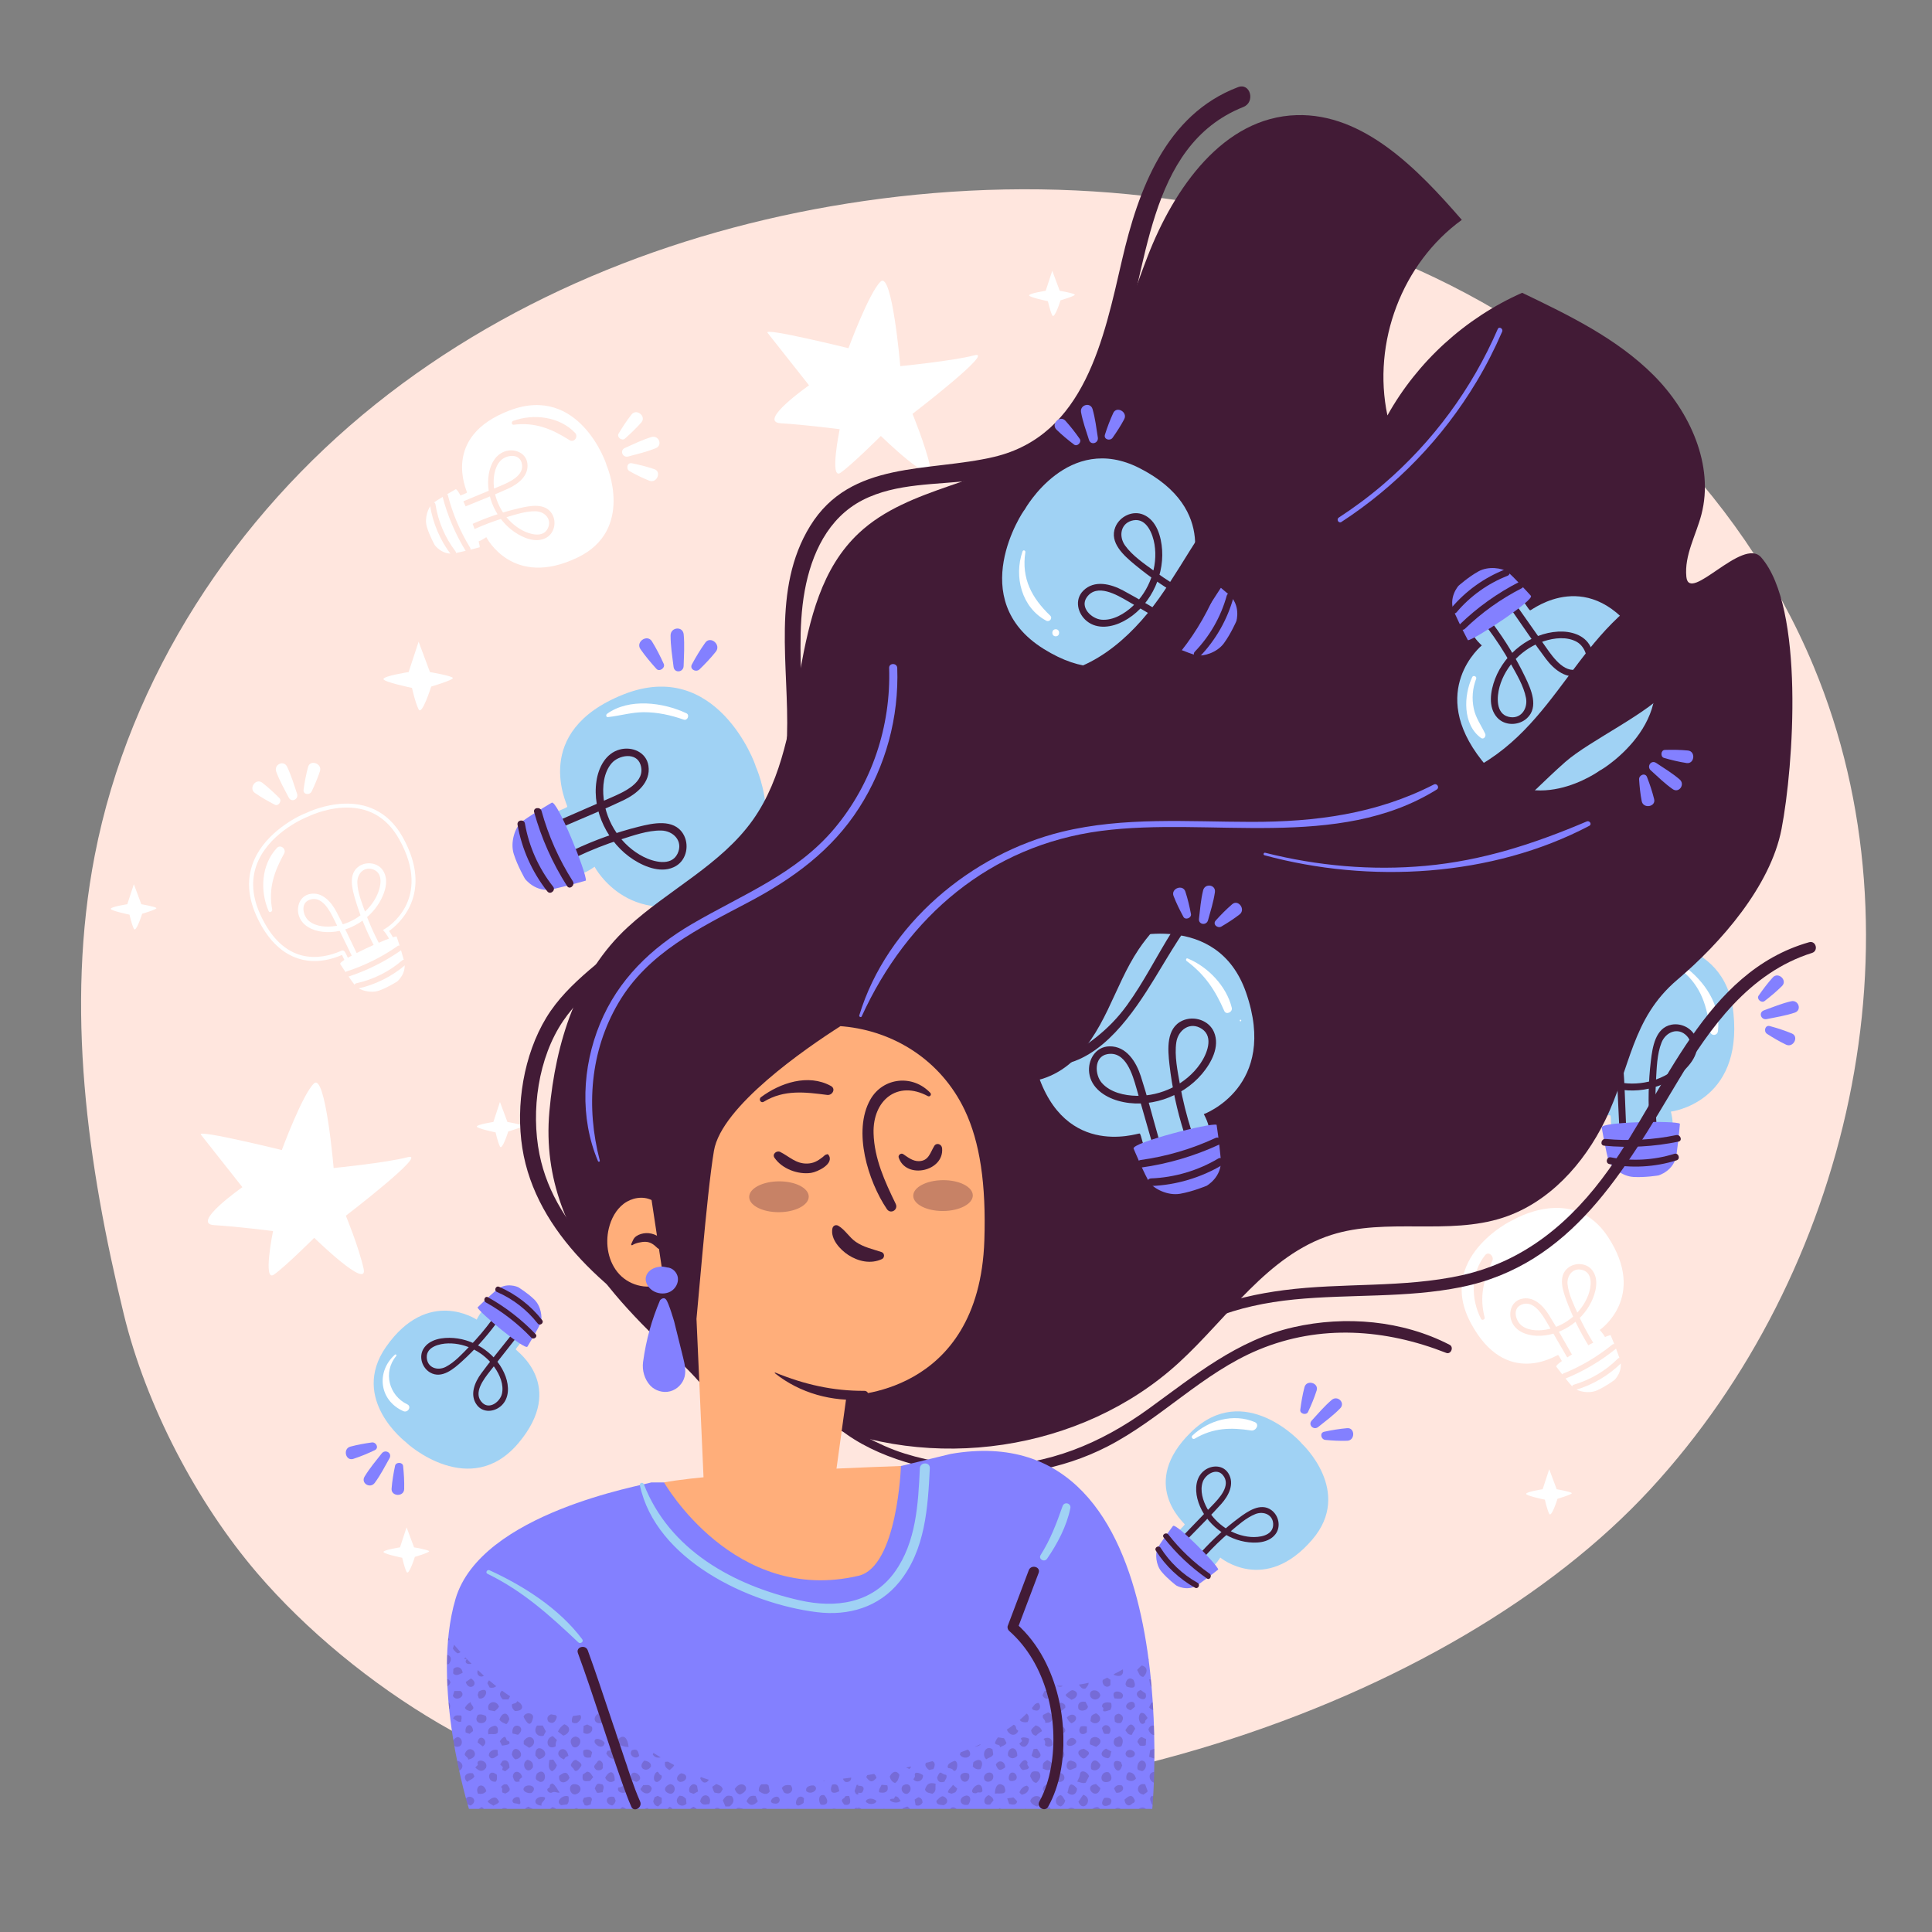<?xml version="1.0" encoding="utf-8"?>
<!-- Generator: Adobe Illustrator 27.5.0, SVG Export Plug-In . SVG Version: 6.00 Build 0)  -->
<svg version="1.1" xmlns="http://www.w3.org/2000/svg" xmlns:xlink="http://www.w3.org/1999/xlink" x="0px" y="0px"
	 viewBox="0 0 500 500" style="enable-background:new 0 0 500 500;" xml:space="preserve">
<rect x="0" y="0" width="500" height="500" fill="#808080" stroke="none"/>
<g id="Background_Simple">
	<g>
		<g>
			<g>
				<path style="fill:#FFE6DE;" d="M469.374,172.466c-19.187-46.079-57.585-82.424-102.274-102.591
					c-44.689-20.167-95.208-24.834-143.581-17.843c-45.498,6.576-90.069,23.565-126.32,52.58
					c-36.251,29.015-63.711,70.514-72.681,116.775c-7.611,39.247-1.922,79.967,7.528,118.766
					c5.74,23.569,18.827,48.644,34.503,66.955c25.111,29.332,67.661,55.949,99.144,56.053l-3.533,0.115
					c104.623,16.244,213.624-22.17,264.977-77.892C478.488,329.663,498.709,242.918,469.374,172.466z"/>
			</g>
		</g>
		<g>
			<g>
				<path style="fill:#FFFFFF;" d="M198.627,86.11c0.499,0.644,10.749,13.612,10.749,13.612s-13.527,9.448-7.303,9.821
					c6.224,0.374,15.234,1.535,15.234,1.535s-2.725,13.333,0.235,11.265c2.96-2.067,10.427-9.519,10.427-9.519
					s14.086,13.766,12.774,7.974c-1.312-5.792-4.591-13.689-4.591-13.689s21.678-16.631,16.003-15.152s-19.162,2.802-19.162,2.802
					s-2.108-24.719-5.098-21.885c-2.99,2.834-8.316,17.238-8.316,17.238S197.52,84.68,198.627,86.11z"/>
			</g>
		</g>
		<g>
			<g>
				<g>
					<g>
						<path style="fill:#FFFFFF;" d="M391.475,315.785c-0.541,0.12-19.858,9.848-10.789,26.698
							c9.069,16.85,22.099,8.229,22.49,8.199c0.391-0.03,1.321,2.888,2.494,2.799c1.173-0.089,10.5-4.653,10.231-6.127
							c-0.27-1.474-1.892-3.16-1.892-3.16s12.426-8.46,2.095-24.149C407.068,306.324,391.475,315.785,391.475,315.785z"/>
					</g>
				</g>
				<g>
					<g>
						<g>
							<path style="fill:#FFE6DE;" d="M406.799,350.523c-2.002-3.448-3.911-6.976-6.031-10.353c-1.497-2.384-4.001-4.841-7.095-4
								c-2.543,0.691-3.361,3.526-2.462,5.799c1.03,2.605,3.888,3.644,6.497,3.733c5.846,0.199,11.581-3.565,14.116-8.762
								c1.185-2.43,2.062-5.814,0.268-8.181c-1.462-1.929-4.419-2.113-6.275-0.648c-2.697,2.129-1.348,5.979-0.357,8.617
								c1.541,4.101,3.488,8.034,5.797,11.757c0.485,0.782,1.714,0.049,1.228-0.735c-1.569-2.529-2.979-5.151-4.195-7.867
								c-1.037-2.318-2.345-4.953-2.604-7.515c-0.239-2.354,1.543-4.516,4.048-3.634c2.607,0.917,2.054,4.43,1.306,6.432
								c-1.633,4.366-5.628,7.732-10.143,8.782c-2.231,0.519-4.965,0.596-6.931-0.757c-1.672-1.151-2.671-4.412-0.335-5.493
								c3.227-1.493,5.582,2.613,6.873,4.834c1.69,2.909,3.378,5.818,5.067,8.728C406.034,352.055,407.262,351.32,406.799,350.523
								L406.799,350.523z"/>
						</g>
					</g>
				</g>
				<g>
					<g>
						<g>
							<path style="fill:#FFFFFF;" d="M402.791,353.72c0,0,3.441,4.573,4.503,5.468s3.855,1.603,6.072,0.616
								c2.216-0.987,4.456-2.668,4.456-2.668s2.466-2.328,1.361-5.493c-1.106-3.165-2.349-6.094-2.349-6.094
								C415.626,345.404,402.067,352.771,402.791,353.72z"/>
						</g>
					</g>
					<g>
						<g>
							<g>
								<path style="fill:#FFE6DE;" d="M404.972,356.849c4.805-1.94,9.282-4.591,13.304-7.859c0.712-0.578-0.328-1.563-1.035-0.988
									c-3.806,3.092-8.105,5.632-12.651,7.468C403.744,355.812,404.119,357.194,404.972,356.849L404.972,356.849z"/>
							</g>
						</g>
					</g>
					<g>
						<g>
							<g>
								<path style="fill:#FFE6DE;" d="M407.712,359.73c4.522-1.334,8.66-3.787,12.006-7.109c0.653-0.648-0.381-1.638-1.035-0.988
									c-3.165,3.142-7.076,5.456-11.353,6.718C406.446,358.612,406.828,359.991,407.712,359.73L407.712,359.73z"/>
							</g>
						</g>
					</g>
				</g>
			</g>
			<g>
				<g>
					<path style="fill:#FFE6DE;" d="M384.223,340.928c-1.402-5.356-0.258-9.787,1.998-14.649c0.521-1.123-0.953-2.576-1.87-1.443
						c-3.755,4.637-3.713,11.387-1.052,16.482C383.568,341.834,384.366,341.475,384.223,340.928L384.223,340.928z"/>
				</g>
			</g>
			<g>
				<g>
					<g>
						<path style="fill:#FFFFFF;" d="M392.216,309.673c0.694-1.77,1.295-3.519,1.761-5.364c0.518-2.05-2.738-2.939-3.136-0.897
							c-0.386,1.985-0.612,3.937-0.744,5.953C390.012,310.662,391.799,310.737,392.216,309.673L392.216,309.673z"/>
					</g>
				</g>
				<g>
					<g>
						<path style="fill:#FFFFFF;" d="M384.018,311.99c-1.516-1.32-3.04-2.54-4.712-3.66c-1.743-1.167-3.509,1.712-1.698,2.785
							c1.732,1.026,3.489,1.86,5.333,2.659C383.918,314.199,384.797,312.669,384.018,311.99L384.018,311.99z"/>
					</g>
				</g>
				<g>
					<g>
						<path style="fill:#FFFFFF;" d="M388.489,310.527c-0.955-2.284-1.841-4.64-3.075-6.79c-1.004-1.75-3.517-0.291-2.703,1.501
							c1.022,2.25,2.411,4.338,3.705,6.44C387.233,313.007,389.068,311.912,388.489,310.527L388.489,310.527z"/>
					</g>
				</g>
			</g>
		</g>
		<g>
			<g>
				<g>
					<g>
						<path style="fill:#FFFFFF;" d="M90.942,250.016c-1.08,0-1.724-1.37-2.195-2.371c-0.075-0.159-0.166-0.354-0.243-0.501
							c-9.387,4.002-17.467,0.286-22.176-10.195c-2.542-5.66-2.497-10.967,0.134-15.774c3.717-6.79,11.611-10.412,12.817-10.794
							c0.927-0.455,16.936-8.011,24.923,6.242c8.273,14.761-1.171,22.666-3.512,24.324c0.483,0.668,1.297,1.943,1.424,3.102
							c0.034,0.313-0.094,0.628-0.393,0.963c-1.606,1.8-9.458,4.999-10.774,5.005C90.946,250.016,90.943,250.016,90.942,250.016z
							 M88.657,245.987c0.48,0,0.694,0.455,1.048,1.207c0.248,0.528,0.829,1.763,1.237,1.763h0c2.164-0.009,9.933-4.176,10.12-4.84
							c-0.145-1.265-1.53-2.942-1.544-2.959l-0.4-0.48l0.54-0.316c0.512-0.299,12.431-7.5,3.619-23.222
							c-3.224-5.753-8.166-8.481-14.651-8.11c-4.893,0.28-8.867,2.292-8.907,2.312l-0.137,0.049
							c-0.326,0.119-9.089,3.641-12.637,11.164c-2.014,4.269-1.897,8.966,0.347,13.959c6.081,13.533,15.646,11.856,20.804,9.652
							c0.321-0.138,0.418-0.179,0.557-0.179C88.655,245.987,88.657,245.987,88.657,245.987z"/>
					</g>
				</g>
				<g>
					<g>
						<g>
							<path style="fill:#FFFFFF;" d="M92.284,246.616c-1.751-3.583-3.403-7.238-5.276-10.758c-1.323-2.485-3.645-5.114-6.791-4.497
								c-2.586,0.508-3.604,3.277-2.87,5.608c0.842,2.672,3.617,3.913,6.214,4.188c5.817,0.616,11.806-2.728,14.706-7.731
								c1.356-2.339,2.472-5.652,0.852-8.141c-1.32-2.028-4.257-2.423-6.213-1.094c-2.842,1.931-1.772,5.867-0.971,8.57
								c1.244,4.201,2.906,8.263,4.943,12.141c0.428,0.814,1.706,0.171,1.277-0.646c-1.384-2.634-2.603-5.35-3.622-8.147
								c-0.869-2.386-1.985-5.108-2.061-7.682c-0.07-2.366,1.861-4.395,4.298-3.336c2.535,1.101,1.732,4.566,0.843,6.509
								c-1.94,4.238-6.166,7.31-10.745,8.035c-2.263,0.358-4.995,0.24-6.86-1.25c-1.585-1.267-2.35-4.591,0.058-5.503
								c3.326-1.259,5.381,3.005,6.51,5.312c1.478,3.022,2.954,6.045,4.431,9.067C91.411,248.089,92.688,247.444,92.284,246.616
								L92.284,246.616z"/>
						</g>
					</g>
				</g>
				<g>
					<g>
						<g>
							<path style="fill:#FFFFFF;" d="M88.057,249.518c0,0,3.105,4.807,4.101,5.775c0.996,0.968,3.731,1.875,6.012,1.048
								c2.281-0.826,4.635-2.343,4.635-2.343s2.626-2.145,1.75-5.381c-0.877-3.236-1.907-6.246-1.907-6.246
								C101.453,242.14,87.403,248.52,88.057,249.518z"/>
						</g>
					</g>
					<g>
						<g>
							<g>
								<path style="fill:#FFE6DE;" d="M90.009,252.796c4.932-1.592,9.587-3.917,13.831-6.888c0.751-0.526-0.215-1.583-0.962-1.06
									c-4.017,2.812-8.486,5.039-13.152,6.545C88.858,251.673,89.134,253.078,90.009,252.796L90.009,252.796z"/>
							</g>
						</g>
					</g>
					<g>
						<g>
							<g>
								<path style="fill:#FFE6DE;" d="M92.537,255.865c4.606-1.008,8.909-3.159,12.483-6.233c0.698-0.6-0.263-1.661-0.962-1.06
									c-3.381,2.908-7.447,4.937-11.804,5.89C91.353,254.658,91.636,256.061,92.537,255.865L92.537,255.865z"/>
							</g>
						</g>
					</g>
				</g>
			</g>
			<g>
				<g>
					<path style="fill:#FFFFFF;" d="M70.443,235.398c-1.02-5.454,0.498-9.815,3.093-14.506c0.639-1.155-0.92-2.457-1.87-1.443
						c-4.07,4.345-4.414,11.11-2.148,16.339C69.76,236.346,70.541,235.922,70.443,235.398L70.443,235.398z"/>
				</g>
			</g>
			<g>
				<g>
					<g>
						<path style="fill:#FFFFFF;" d="M80.655,204.829c0.819-1.716,1.543-3.417,2.14-5.224c0.663-2.008-2.521-3.127-3.063-1.118
							c-0.527,1.952-0.892,3.883-1.168,5.885C78.387,205.657,80.164,205.86,80.655,204.829L80.655,204.829z"/>
					</g>
				</g>
				<g>
					<g>
						<path style="fill:#FFFFFF;" d="M72.313,206.554c-1.418-1.425-2.851-2.75-4.439-3.987c-1.655-1.289-3.623,1.458-1.893,2.657
							c1.654,1.147,3.347,2.104,5.129,3.034C72.056,208.75,73.042,207.286,72.313,206.554L72.313,206.554z"/>
					</g>
				</g>
				<g>
					<g>
						<path style="fill:#FFFFFF;" d="M76.877,205.414c-0.789-2.346-1.505-4.759-2.582-6.992c-0.877-1.817-3.487-0.541-2.803,1.304
							c0.858,2.317,2.095,4.499,3.235,6.688C75.447,207.798,77.356,206.837,76.877,205.414L76.877,205.414z"/>
					</g>
				</g>
			</g>
		</g>
		<g>
			<g>
				<g>
					<g>
						<path style="fill:#FFFFFF;" d="M156.979,120.411c-0.048-0.552-7.152-20.981-25.048-14.206
							c-17.896,6.774-11.063,20.825-11.085,21.216c-0.022,0.392-3.037,0.93-3.103,2.104c-0.066,1.175,3.232,11.021,4.729,10.948
							c1.497-0.073,3.381-1.46,3.381-1.46s6.752,13.43,23.664,5.252C164.308,137.113,156.979,120.411,156.979,120.411z"/>
					</g>
				</g>
				<g>
					<g>
						<g>
							<path style="fill:#FFE6DE;" d="M120.528,131.036c3.682-1.531,7.43-2.96,11.056-4.618c2.56-1.17,5.325-3.33,4.898-6.507
								c-0.351-2.612-3.053-3.796-5.425-3.203c-2.718,0.679-4.124,3.375-4.555,5.95c-0.966,5.77,2.011,11.95,6.83,15.146
								c2.253,1.495,5.493,2.809,8.074,1.342c2.104-1.196,2.676-4.103,1.467-6.136c-1.756-2.954-5.749-2.122-8.495-1.487
								c-4.268,0.988-8.423,2.402-12.417,4.201c-0.839,0.378-0.274,1.693,0.567,1.314c2.713-1.222,5.498-2.276,8.351-3.124
								c2.434-0.723,5.218-1.673,7.792-1.594c2.365,0.073,4.274,2.123,3.071,4.491c-1.252,2.464-4.662,1.453-6.548,0.449
								c-4.114-2.193-6.924-6.596-7.372-11.21c-0.221-2.28,0.062-5,1.662-6.772c1.36-1.506,4.725-2.068,5.489,0.39
								c1.056,3.396-3.324,5.19-5.695,6.177c-3.106,1.293-6.212,2.584-9.318,3.876C119.11,130.076,119.677,131.389,120.528,131.036
								L120.528,131.036z"/>
						</g>
					</g>
				</g>
				<g>
					<g>
						<g>
							<path style="fill:#FFFFFF;" d="M117.887,126.641c0,0-4.986,2.809-6.012,3.745c-1.027,0.935-2.096,3.611-1.409,5.938
								c0.687,2.327,2.059,4.768,2.059,4.768s1.983,2.751,5.266,2.071c3.283-0.68,6.35-1.527,6.35-1.527
								C124.443,140.458,118.923,126.049,117.887,126.641z"/>
						</g>
					</g>
					<g>
						<g>
							<g>
								<path style="fill:#FFE6DE;" d="M114.497,128.392c1.291,5.019,3.331,9.805,6.041,14.222c0.48,0.782,1.592-0.119,1.116-0.896
									c-2.564-4.179-4.518-8.775-5.739-13.523C115.687,127.311,114.268,127.501,114.497,128.392L114.497,128.392z"/>
							</g>
						</g>
					</g>
					<g>
						<g>
							<g>
								<path style="fill:#FFE6DE;" d="M111.281,130.73c0.728,4.658,2.616,9.083,5.469,12.836c0.557,0.733,1.674-0.162,1.116-0.896
									c-2.699-3.55-4.478-7.732-5.167-12.138C112.557,129.622,111.139,129.819,111.281,130.73L111.281,130.73z"/>
							</g>
						</g>
					</g>
				</g>
			</g>
			<g>
				<g>
					<path style="fill:#FFE6DE;" d="M132.939,109.922c5.557-0.708,9.893,1.08,14.459,3.99c1.168,0.744,2.351-0.907,1.443-1.87
						c-4.009-4.252-10.78-5.037-16.036-3.114C132.313,109.108,132.333,109.999,132.939,109.922L132.939,109.922z"/>
				</g>
			</g>
			<g>
				<g>
					<g>
						<path style="fill:#FFFFFF;" d="M162.941,121.95c1.664,0.921,3.318,1.746,5.086,2.451c1.964,0.783,3.273-2.328,1.301-2.99
							c-1.917-0.644-3.822-1.125-5.804-1.521C162.251,119.635,161.942,121.397,162.941,121.95L162.941,121.95z"/>
					</g>
				</g>
				<g>
					<g>
						<path style="fill:#FFFFFF;" d="M161.722,113.518c1.508-1.329,2.917-2.68,4.247-4.19c1.386-1.574-1.236-3.704-2.538-2.05
							c-1.244,1.582-2.302,3.214-3.338,4.937C159.545,113.129,160.947,114.202,161.722,113.518L161.722,113.518z"/>
					</g>
				</g>
				<g>
					<g>
						<path style="fill:#FFFFFF;" d="M162.585,118.143c2.39-0.646,4.841-1.215,7.135-2.156c1.867-0.765,0.751-3.448-1.133-2.877
							c-2.365,0.717-4.617,1.82-6.871,2.826C160.292,116.572,161.135,118.535,162.585,118.143L162.585,118.143z"/>
					</g>
				</g>
			</g>
		</g>
		<g>
			<g>
				<path style="fill:#FFFFFF;" d="M105.755,173.932l2.583-7.865l2.933,7.865c0,0,5.86,0.997,5.928,1.543
					c0.067,0.534-5.608,2.207-5.608,2.207s-2.382,7.626-3.253,5.899c-0.871-1.727-1.715-5.55-1.715-5.55s-7.379-1.533-7.379-2.285
					C99.244,174.93,105.755,173.932,105.755,173.932z"/>
			</g>
		</g>
		<g>
			<g>
				<path style="fill:#FFFFFF;" d="M32.943,234.014l1.7-5.178l1.931,5.178c0,0,3.858,0.656,3.903,1.016
					c0.044,0.352-3.693,1.453-3.693,1.453s-1.568,5.021-2.142,3.884c-0.573-1.137-1.129-3.654-1.129-3.654s-4.859-1.009-4.859-1.505
					C28.655,234.672,32.943,234.014,32.943,234.014z"/>
			</g>
		</g>
		<g>
			<g>
				<path style="fill:#FFFFFF;" d="M270.624,75.254l1.701-5.178l1.931,5.178c0,0,3.858,0.656,3.903,1.016
					c0.044,0.352-3.693,1.453-3.693,1.453s-1.568,5.021-2.142,3.884c-0.573-1.137-1.129-3.654-1.129-3.654s-4.859-1.009-4.859-1.505
					C266.336,75.911,270.624,75.254,270.624,75.254z"/>
			</g>
		</g>
		<g>
			<g>
				<path style="fill:#FFFFFF;" d="M127.686,290.361l1.701-5.178l1.931,5.178c0,0,3.858,0.656,3.903,1.016
					c0.044,0.352-3.693,1.453-3.693,1.453s-1.568,5.021-2.142,3.884c-0.573-1.137-1.13-3.654-1.13-3.654s-4.858-1.009-4.858-1.505
					C123.399,291.019,127.686,290.361,127.686,290.361z"/>
			</g>
		</g>
		<g>
			<g>
				<path style="fill:#FFFFFF;" d="M103.523,400.452l1.701-5.178l1.931,5.178c0,0,3.858,0.656,3.903,1.016
					c0.044,0.352-3.693,1.453-3.693,1.453s-1.568,5.021-2.142,3.884c-0.574-1.137-1.13-3.654-1.13-3.654s-4.858-1.009-4.858-1.505
					C99.235,401.109,103.523,400.452,103.523,400.452z"/>
			</g>
		</g>
		<g>
			<g>
				<path style="fill:#FFFFFF;" d="M399.237,385.416l1.701-5.178l1.931,5.178c0,0,3.858,0.656,3.903,1.016
					c0.044,0.352-3.693,1.453-3.693,1.453s-1.568,5.021-2.142,3.884c-0.573-1.137-1.13-3.654-1.13-3.654s-4.858-1.009-4.858-1.505
					C394.95,386.074,399.237,385.416,399.237,385.416z"/>
			</g>
		</g>
		<g>
			<g>
				<path style="fill:#FFFFFF;" d="M51.982,293.632c0.499,0.644,10.749,13.612,10.749,13.612s-13.527,9.448-7.303,9.821
					c6.224,0.374,15.234,1.535,15.234,1.535s-2.725,13.332,0.235,11.265c2.96-2.067,10.427-9.519,10.427-9.519
					s14.086,13.766,12.774,7.974c-1.312-5.792-4.591-13.689-4.591-13.689S111.185,298,105.51,299.479
					c-5.675,1.479-19.162,2.802-19.162,2.802s-2.108-24.719-5.098-21.885c-2.99,2.834-8.316,17.237-8.316,17.237
					S50.875,292.202,51.982,293.632z"/>
			</g>
		</g>
	</g>
</g>
<g id="Light_bulbs">
	<g>
		<g>
			<g>
				<g>
					<path style="fill:#A0D2F4;" d="M195.59,198.378c-0.078-0.747-10.182-28.248-34.262-18.65
						c-24.079,9.598-14.493,28.468-14.513,28.998c-0.02,0.531-4.091,1.331-4.153,2.923c-0.061,1.592,4.638,14.851,6.663,14.716
						c2.025-0.135,4.545-2.058,4.545-2.058s9.463,18.031,32.176,6.555C205.911,220.827,195.59,198.378,195.59,198.378z"/>
				</g>
			</g>
			<g>
				<g>
					<g>
						<path style="fill:#421B36;" d="M146.469,213.629c4.951-2.161,9.993-4.184,14.866-6.516c3.44-1.646,7.134-4.636,6.481-8.93
							c-0.537-3.53-4.225-5.069-7.424-4.21c-3.665,0.984-5.506,4.668-6.029,8.167c-1.172,7.837,3.006,16.138,9.608,20.353
							c3.087,1.971,7.506,3.675,10.968,1.627c2.822-1.669,3.527-5.62,1.842-8.345c-2.448-3.959-7.838-2.739-11.542-1.813
							c-5.758,1.44-11.352,3.452-16.719,5.983c-1.127,0.532-0.331,2.299,0.799,1.766c3.646-1.72,7.393-3.212,11.237-4.428
							c3.279-1.037,7.029-2.389,10.516-2.343c3.206,0.043,5.84,2.775,4.265,6.011c-1.638,3.367-6.28,2.079-8.858,0.762
							c-5.624-2.872-9.535-8.77-10.25-15.009c-0.353-3.083-0.035-6.774,2.091-9.211c1.807-2.072,6.351-2.913,7.444,0.399
							c1.51,4.574-4.38,7.109-7.568,8.501c-4.176,1.824-8.353,3.646-12.529,5.469C144.526,212.363,145.325,214.129,146.469,213.629
							L146.469,213.629z"/>
					</g>
				</g>
			</g>
			<g>
				<g>
					<g>
						<path style="fill:#8380FF;" d="M142.788,207.74c0,0-6.687,3.923-8.055,5.214c-1.368,1.291-2.754,4.941-1.768,8.076
							c0.986,3.135,2.902,6.409,2.902,6.409s2.751,3.679,7.181,2.681c4.43-0.998,8.564-2.218,8.564-2.218
							C151.994,226.299,144.177,206.913,142.788,207.74z"/>
					</g>
				</g>
				<g>
					<g>
						<g>
							<path style="fill:#421B36;" d="M138.238,210.191c1.868,6.767,4.743,13.202,8.518,19.12c0.668,1.048,2.154-0.199,1.49-1.24
								c-3.572-5.6-6.326-11.779-8.093-18.181C139.825,208.699,137.907,208.99,138.238,210.191L138.238,210.191z"/>
						</g>
					</g>
				</g>
				<g>
					<g>
						<g>
							<path style="fill:#421B36;" d="M133.938,213.434c1.096,6.292,3.757,12.241,7.71,17.257c0.772,0.979,2.264-0.259,1.49-1.24
								c-3.739-4.745-6.248-10.367-7.285-16.318C135.639,211.902,133.723,212.204,133.938,213.434L133.938,213.434z"/>
						</g>
					</g>
				</g>
			</g>
		</g>
		<g>
			<g>
				<path style="fill:#FFFFFF;" d="M157.322,185.583c3.126-0.324,6.102-1.262,9.28-1.266c3.562-0.004,7.005,0.749,10.353,1.926
					c0.953,0.335,1.62-1.208,0.694-1.647c-5.978-2.829-14.855-3.993-20.555,0.147C156.777,184.975,156.829,185.635,157.322,185.583
					L157.322,185.583z"/>
			</g>
		</g>
		<g>
			<g>
				<g>
					<path style="fill:#8380FF;" d="M181.042,173.223c1.503-1.456,2.902-2.933,4.211-4.568c1.454-1.817-1.402-4.192-2.731-2.328
						c-1.292,1.812-2.409,3.663-3.461,5.622C178.384,173.208,180.139,174.098,181.042,173.223L181.042,173.223z"/>
				</g>
			</g>
			<g>
				<g>
					<path style="fill:#8380FF;" d="M171.775,171.803c-0.916-2.013-1.886-3.93-3.049-5.814c-1.213-1.964-4.296,0.114-2.971,2.015
						c1.266,1.817,2.646,3.454,4.127,5.096C170.667,173.97,172.246,172.838,171.775,171.803L171.775,171.803z"/>
				</g>
			</g>
			<g>
				<g>
					<path style="fill:#8380FF;" d="M176.92,172.378c0.086-2.723,0.273-5.486,0.018-8.202c-0.208-2.21-3.389-1.895-3.392,0.27
						c-0.003,2.72,0.436,5.444,0.772,8.139C174.531,174.288,176.868,174.029,176.92,172.378L176.92,172.378z"/>
				</g>
			</g>
		</g>
	</g>
	<g>
		<g>
			<g>
				<g>
					<path style="fill:#A0D2F4;" d="M423.801,243.3c-0.668-0.178-27.637-0.512-27.283,23.347
						c0.354,23.859,19.728,21.806,20.178,21.998c0.45,0.192-0.198,3.956,1.152,4.531c1.35,0.575,14.295,0.885,14.843-0.902
						s-0.278-4.584-0.278-4.584s18.613-2.222,16.196-25.522C446.495,241.79,423.801,243.3,423.801,243.3z"/>
				</g>
			</g>
			<g>
				<g>
					<g>
						<path style="fill:#421B36;" d="M420.799,290.551c-0.234-4.967-0.319-9.968-0.725-14.924c-0.287-3.499-1.646-7.657-5.553-8.504
							c-3.212-0.697-5.746,1.97-6.057,5.003c-0.357,3.475,2.208,6.267,5.046,7.865c6.356,3.58,14.866,2.711,20.658-1.585
							c2.708-2.009,5.624-5.25,4.998-8.9c-0.51-2.975-3.676-4.878-6.573-4.323c-4.208,0.806-4.928,5.842-5.346,9.332
							c-0.651,5.424-0.756,10.896-0.34,16.342c0.087,1.144,1.869,1.039,1.781-0.108c-0.283-3.7-0.337-7.412-0.121-11.117
							c0.184-3.161,0.251-6.829,1.436-9.813c1.089-2.743,4.302-4.112,6.569-1.696c2.358,2.513-0.273,6.083-2.251,7.868
							c-4.316,3.894-10.672,5.322-16.272,3.89c-2.768-0.708-5.837-2.193-7.236-4.821c-1.189-2.234-0.421-6.418,2.786-6.271
							c4.43,0.202,4.676,6.1,4.828,9.299c0.199,4.19,0.395,8.38,0.593,12.571C419.072,291.807,420.853,291.699,420.799,290.551
							L420.799,290.551z"/>
					</g>
				</g>
			</g>
			<g>
				<g>
					<g>
						<path style="fill:#8380FF;" d="M414.526,291.785c0,0,1.18,7.038,1.841,8.639c0.661,1.601,3.345,3.99,6.366,4.171
							c3.02,0.181,6.465-0.393,6.465-0.393s4.067-1.159,4.662-5.297s0.903-8.094,0.903-8.094
							C433.509,289.957,414.27,290.319,414.526,291.785z"/>
					</g>
				</g>
				<g>
					<g>
						<g>
							<path style="fill:#421B36;" d="M415.141,296.503c6.433,0.614,12.911,0.253,19.24-1.052c1.12-0.231,0.535-1.918-0.578-1.689
								c-5.988,1.235-12.206,1.576-18.293,0.994C414.378,294.648,413.999,296.393,415.141,296.503L415.141,296.503z"/>
						</g>
					</g>
				</g>
				<g>
					<g>
						<g>
							<path style="fill:#421B36;" d="M416.518,301.265c5.771,1.122,11.761,0.785,17.372-0.968c1.095-0.342,0.52-2.032-0.578-1.689
								c-5.308,1.659-10.966,1.972-16.425,0.911C415.76,299.3,415.39,301.046,416.518,301.265L416.518,301.265z"/>
						</g>
					</g>
				</g>
			</g>
		</g>
		<g>
			<g>
				<path style="fill:#FFFFFF;" d="M435.24,251.162c5.059,4.038,6.649,9.51,7.313,15.68c0.143,1.326,1.895,1.313,2.054,0
					c0.807-6.671-3.47-12.901-8.6-16.674C435.433,249.747,434.678,250.713,435.24,251.162L435.24,251.162z"/>
			</g>
		</g>
		<g>
			<g>
				<g>
					<path style="fill:#8380FF;" d="M457.314,267.566c1.598,1.031,3.193,1.966,4.909,2.788c1.907,0.914,3.423-2.102,1.5-2.896
						c-1.869-0.772-3.738-1.38-5.688-1.908C456.782,265.211,456.354,266.947,457.314,267.566L457.314,267.566z"/>
				</g>
			</g>
			<g>
				<g>
					<path style="fill:#8380FF;" d="M456.667,259.072c1.594-1.224,3.091-2.477,4.52-3.894c1.489-1.477-0.984-3.779-2.394-2.216
						c-1.348,1.494-2.514,3.052-3.663,4.701C454.521,258.537,455.847,259.701,456.667,259.072L456.667,259.072z"/>
				</g>
			</g>
			<g>
				<g>
					<path style="fill:#8380FF;" d="M457.215,263.744c2.428-0.484,4.912-0.886,7.264-1.67c1.914-0.638,0.981-3.389-0.936-2.947
						c-2.408,0.556-4.73,1.505-7.046,2.356C455.033,262.022,455.743,264.038,457.215,263.744L457.215,263.744z"/>
				</g>
			</g>
		</g>
	</g>
	<g>
		<g>
			<g>
				<g>
					<path style="fill:#A0D2F4;" d="M336.922,373.619c-0.264-0.488-14.928-16.385-28.636-3.033
						c-13.707,13.352-1.836,23.51-1.7,23.877c0.136,0.368-2.414,2.064-2.006,3.167c0.408,1.103,7.361,8.816,8.703,8.152
						c1.343-0.664,2.518-2.688,2.518-2.688s11.55,9.621,23.794-4.625C350.305,386.01,336.922,373.619,336.922,373.619z"/>
				</g>
			</g>
			<g>
				<g>
					<g>
						<path style="fill:#421B36;" d="M307.736,397.903c2.765-2.873,5.632-5.678,8.296-8.645c1.881-2.095,3.554-5.178,1.895-7.921
							c-1.364-2.255-4.314-2.262-6.252-0.773c-2.221,1.707-2.435,4.74-1.803,7.273c1.416,5.676,6.611,10.155,12.305,11.164
							c2.663,0.471,6.157,0.384,7.939-1.991c1.453-1.936,0.817-4.83-1.103-6.212c-2.788-2.008-6.119,0.348-8.383,2.026
							c-3.519,2.609-6.766,5.563-9.71,8.806c-0.618,0.681,0.424,1.661,1.044,0.978c2-2.203,4.133-4.28,6.411-6.196
							c1.943-1.634,4.118-3.616,6.509-4.57c2.198-0.877,4.766,0.241,4.608,2.893c-0.165,2.759-3.695,3.193-5.825,3.024
							c-4.647-0.369-8.981-3.286-11.232-7.338c-1.113-2.003-1.938-4.61-1.178-6.873c0.647-1.924,3.507-3.781,5.189-1.832
							c2.323,2.693-0.978,6.086-2.758,7.937c-2.332,2.424-4.665,4.848-6.998,7.271C306.053,397.589,307.097,398.567,307.736,397.903
							L307.736,397.903z"/>
					</g>
				</g>
			</g>
			<g>
				<g>
					<g>
						<path style="fill:#8380FF;" d="M303.56,394.928c0,0-3.451,4.565-4.019,5.833c-0.568,1.267-0.482,4.148,1.077,6.007
							c1.558,1.859,3.791,3.55,3.791,3.55s2.916,1.732,5.655-0.202c2.739-1.933,5.213-3.933,5.213-3.933
							C315.085,404.982,304.274,393.971,303.56,394.928z"/>
					</g>
				</g>
				<g>
					<g>
						<g>
							<path style="fill:#421B36;" d="M301.151,397.885c3.186,4.087,6.966,7.662,11.213,10.631c0.752,0.525,1.413-0.745,0.666-1.267
								c-4.019-2.809-7.643-6.244-10.658-10.111C301.811,396.419,300.585,397.16,301.151,397.885L301.151,397.885z"/>
						</g>
					</g>
				</g>
				<g>
					<g>
						<g>
							<path style="fill:#421B36;" d="M299.135,401.312c2.526,3.981,6.022,7.285,10.136,9.589c0.803,0.45,1.47-0.816,0.666-1.267
								c-3.891-2.179-7.191-5.303-9.58-9.069C299.862,399.787,298.641,400.534,299.135,401.312L299.135,401.312z"/>
						</g>
					</g>
				</g>
			</g>
		</g>
		<g>
			<g>
				<path style="fill:#FFFFFF;" d="M309.188,372.328c4.762-2.819,9.321-2.951,14.621-2.117c1.199,0.189,2.271-1.601,0.918-2.176
					c-5.496-2.336-11.973-0.471-16.151,3.499C308.157,371.93,308.694,372.62,309.188,372.328L309.188,372.328z"/>
			</g>
		</g>
		<g>
			<g>
				<g>
					<path style="fill:#8380FF;" d="M343.002,372.651c1.893,0.18,3.739,0.278,5.641,0.219c2.114-0.065,2.072-3.441,0-3.261
						c-2.015,0.175-3.954,0.494-5.928,0.921C341.446,370.804,341.865,372.543,343.002,372.651L343.002,372.651z"/>
				</g>
			</g>
			<g>
				<g>
					<path style="fill:#8380FF;" d="M338.521,365.406c0.852-1.82,1.606-3.621,2.223-5.536c0.643-1.996-2.611-2.903-3.145-0.867
						c-0.51,1.947-0.829,3.866-1.091,5.858C336.369,365.917,338.083,366.341,338.521,365.406L338.521,365.406z"/>
				</g>
			</g>
			<g>
				<g>
					<path style="fill:#8380FF;" d="M341.156,369.302c1.934-1.546,3.955-3.046,5.682-4.823c1.406-1.447-0.687-3.461-2.186-2.186
						c-1.883,1.601-3.508,3.511-5.173,5.332C338.427,368.776,339.984,370.24,341.156,369.302L341.156,369.302z"/>
				</g>
			</g>
		</g>
	</g>
	<g>
		<g>
			<g>
				<g>
					<path style="fill:#A0D2F4;" d="M105.094,373.272c0.314,0.464,16.651,14.976,29.093,0.179s-0.511-23.82-0.684-24.176
						c-0.174-0.356,2.22-2.317,1.699-3.385c-0.521-1.068-8.284-8.126-9.567-7.323c-1.284,0.802-2.262,2.955-2.262,2.955
						s-12.576-8.515-23.458,7.035C90.397,362.157,105.094,373.272,105.094,373.272z"/>
				</g>
			</g>
			<g>
				<g>
					<g>
						<path style="fill:#421B36;" d="M132.002,345.932c-2.492,3.166-5.093,6.273-7.474,9.523c-1.681,2.294-3.054,5.562-1.112,8.154
							c1.597,2.13,4.564,1.842,6.363,0.15c2.062-1.939,1.973-5.009,1.083-7.493c-1.993-5.564-7.665-9.547-13.49-9.99
							c-2.724-0.207-6.229,0.231-7.782,2.798c-1.266,2.092-0.337,4.937,1.731,6.134c3.005,1.739,6.117-0.963,8.225-2.878
							c3.277-2.976,6.244-6.271,8.879-9.827c0.553-0.747-0.593-1.628-1.148-0.879c-1.79,2.416-3.726,4.717-5.824,6.872
							c-1.79,1.838-3.777,4.048-6.086,5.247c-2.122,1.102-4.816,0.235-4.922-2.447c-0.11-2.79,3.395-3.58,5.553-3.624
							c4.709-0.095,9.359,2.403,12.028,6.251c1.319,1.902,2.411,4.44,1.873,6.791c-0.457,1.999-3.147,4.153-5.033,2.362
							c-2.605-2.474,0.373-6.216,1.977-8.256c2.101-2.671,4.205-5.341,6.307-8.012C133.726,346.079,132.578,345.2,132.002,345.932
							L132.002,345.932z"/>
					</g>
				</g>
			</g>
			<g>
				<g>
					<g>
						<path style="fill:#8380FF;" d="M136.498,348.504c0,0,3.012-4.936,3.456-6.267c0.444-1.331,0.068-4.218-1.685-5.931
							c-1.753-1.713-4.167-3.189-4.167-3.189s-3.105-1.448-5.665,0.77c-2.56,2.218-4.847,4.477-4.847,4.477
							C123.904,339.552,135.876,349.538,136.498,348.504z"/>
					</g>
				</g>
				<g>
					<g>
						<g>
							<path style="fill:#421B36;" d="M138.624,345.289c-3.613-3.789-7.772-7.005-12.339-9.563c-0.809-0.453-1.346,0.89-0.542,1.341
								c4.322,2.421,8.31,5.511,11.729,9.096C138.107,346.83,139.265,345.962,138.624,345.289L138.624,345.289z"/>
						</g>
					</g>
				</g>
				<g>
					<g>
						<g>
							<path style="fill:#421B36;" d="M140.307,341.642c-2.939-3.749-6.785-6.721-11.151-8.624
								c-0.853-0.371-1.396,0.968-0.542,1.341c4.13,1.8,7.761,4.611,10.541,8.157C139.729,343.248,140.882,342.375,140.307,341.642
								L140.307,341.642z"/>
						</g>
					</g>
				</g>
			</g>
		</g>
		<g>
			<g>
				<path style="fill:#FFFFFF;" d="M102.206,350.59c-4.914,4.403-4.078,11.827,2.168,14.61c1.181,0.526,2.225-1.195,1.029-1.761
					c-4.724-2.234-6.365-8.332-2.86-12.512C102.739,350.694,102.437,350.383,102.206,350.59L102.206,350.59z"/>
			</g>
		</g>
		<g>
			<g>
				<g>
					<path style="fill:#8380FF;" d="M96.226,373.307c-1.884,0.257-3.704,0.584-5.542,1.076c-2.043,0.547-1.232,3.823,0.745,3.175
						c1.922-0.63,3.736-1.384,5.561-2.251C98.163,374.75,97.358,373.153,96.226,373.307L96.226,373.307z"/>
				</g>
			</g>
			<g>
				<g>
					<path style="fill:#8380FF;" d="M102.243,379.337c-0.414,1.967-0.736,3.892-0.9,5.898c-0.17,2.091,3.205,2.23,3.26,0.126
						c0.052-2.012-0.076-3.953-0.276-5.953C104.221,378.348,102.456,378.326,102.243,379.337L102.243,379.337z"/>
				</g>
			</g>
			<g>
				<g>
					<path style="fill:#8380FF;" d="M98.787,376.146c-1.529,1.947-3.155,3.868-4.431,5.994c-1.039,1.729,1.459,3.212,2.628,1.629
						c1.467-1.989,2.613-4.219,3.819-6.373C101.565,376.034,99.715,374.965,98.787,376.146L98.787,376.146z"/>
				</g>
			</g>
		</g>
	</g>
</g>
<g id="Character_00000010298534836091398270000006384255821716021167_">
	<g>
		<g>
			<g>
				<path style="fill:#421B36;" d="M214.006,366.805c8.186,8.719,22.375,13.058,33.912,14.375
					c13.207,1.507,26.837-0.741,38.684-6.829c13.825-7.105,24.658-19.026,39.111-25.035c15.921-6.62,32.785-5.395,48.576,0.815
					c1.209,0.475,2.028-1.503,0.883-2.095c-12.257-6.339-26.98-7.587-40.365-4.564c-14.642,3.307-25.753,12.594-37.626,21.176
					c-12.333,8.914-25.865,14.56-41.264,14.707c-7.374,0.071-14.778-0.988-21.819-3.186c-7.287-2.275-13.193-6.188-19.856-9.668
					C214.046,366.4,213.853,366.642,214.006,366.805L214.006,366.805z"/>
			</g>
		</g>
		<g>
			<path style="fill:#421B36;" d="M461.056,214.564c3.173-16.44,5.984-57.364-5.253-70.301c-4.768-5.489-18.678,12.136-19.376,5.011
				c-0.549-5.601,2.503-10.748,3.905-16.146c3.294-12.678-2.91-26.55-12.41-36.05c-9.501-9.5-21.88-15.494-33.992-21.303
				c-14.701,6.512-27.094,17.795-34.864,31.742c-3.997-18.9,3.811-39.43,19.249-50.613c-11.44-13.205-25.431-27.604-42.727-27.107
				c-19.041,0.547-31.742,18.943-38.526,36.402c-6.784,17.459-11.704,37.223-26.737,48.423
				c-14.293,10.648-34.993,11.144-47.997,23.292c-19.539,18.253-12.032,52.458-27.468,74.256
				c-8.234,11.628-21.889,18.107-32.384,27.768c-13.112,12.071-18.676,29.772-20.29,47.661
				c-3.219,35.671,26.712,56.281,38.793,70.045c2.199,2.505,2.893,2.98,5.706,4.638c13.536,7.978,8.911-1.595,23.2,4.943
				c30.843,14.113,70.024,8.457,95.141-14.508c12.828-11.729,22.979-27.858,39.542-33.128c14.251-4.534,30.226,0.18,44.44-4.469
				c11.863-3.88,20.909-13.925,26.387-25.141c6.689-13.693,6.739-26.301,18.747-36.472
				C445.264,244.086,458.199,229.37,461.056,214.564z"/>
		</g>
		<g>
			<g>
				<g>
					<path style="fill:#A0D2F4;" d="M414.076,199.387c0.65-0.204,23.24-14.161,10.353-33.804
						c-12.887-19.644-27.906-7.712-28.381-7.634c-0.475,0.078-1.923-3.392-3.349-3.158c-1.425,0.234-12.348,6.809-11.861,8.583
						c0.487,1.774,2.651,3.663,2.651,3.663s-14.298,11.67,0.009,29.76C396.011,212.62,414.076,199.387,414.076,199.387z"/>
				</g>
			</g>
			<g>
				<g>
					<g>
						<path style="fill:#421B36;" d="M391.632,158.53c2.816,4.005,5.526,8.116,8.48,12.021c2.085,2.757,5.41,5.495,9.104,4.137
							c3.037-1.116,3.736-4.67,2.394-7.355c-1.538-3.076-5.143-4.043-8.345-3.874c-7.172,0.38-13.786,5.593-16.333,12.22
							c-1.191,3.099-1.903,7.331,0.543,10.035c1.994,2.203,5.63,2.114,7.744,0.124c3.072-2.891,1.012-7.456-0.482-10.578
							c-2.322-4.852-5.122-9.455-8.343-13.762c-0.676-0.905-2.102,0.123-1.423,1.03c2.188,2.926,4.192,5.983,5.968,9.176
							c1.515,2.724,3.395,5.809,3.986,8.914c0.543,2.855-1.406,5.688-4.565,4.877c-3.286-0.844-2.984-5.2-2.282-7.728
							c1.532-5.514,6.061-10.056,11.471-11.822c2.674-0.872,6.009-1.258,8.559,0.188c2.167,1.229,3.737,5.112,0.994,6.683
							c-3.789,2.17-7.106-2.602-8.921-5.18c-2.377-3.378-4.751-6.757-7.127-10.135C392.405,156.575,390.982,157.605,391.632,158.53
							L391.632,158.53z"/>
					</g>
				</g>
			</g>
			<g>
				<g>
					<g>
						<path style="fill:#8380FF;" d="M396.195,154.194c0,0-4.695-5.227-6.09-6.208s-4.886-1.55-7.492-0.107
							c-2.606,1.443-5.166,3.738-5.166,3.738s-2.769,3.11-1.079,6.863c1.69,3.753,3.521,7.203,3.521,7.203
							C381.382,165.732,397.181,155.277,396.195,154.194z"/>
					</g>
				</g>
				<g>
					<g>
						<g>
							<path style="fill:#421B36;" d="M393.194,150.598c-5.671,2.885-10.864,6.604-15.435,11.029
								c-0.809,0.783,0.568,1.877,1.372,1.099c4.325-4.187,9.313-7.752,14.679-10.481
								C394.807,151.736,394.2,150.086,393.194,150.598L393.194,150.598z"/>
						</g>
					</g>
				</g>
				<g>
					<g>
						<g>
							<path style="fill:#421B36;" d="M389.535,147.367c-5.389,2.113-10.189,5.555-13.927,9.974c-0.73,0.863,0.64,1.963,1.371,1.099
								c3.536-4.18,8.074-7.427,13.171-9.426C391.203,148.6,390.589,146.953,389.535,147.367L389.535,147.367z"/>
						</g>
					</g>
				</g>
			</g>
		</g>
		<g>
			<g>
				<g>
					<path style="fill:#FFAE7A;" d="M183.578,281.014c17.076-23.3,53.682-19.79,66.097,6.294c3.926,8.249,5.555,19.154,5.075,33.682
						c-1.338,40.536-35.653,40.143-35.653,40.143l-3.61,26.201l-33.195-0.063l-2.017-45.432c0,0-4.363-30.233-1.599-49.323
						C179.292,288.271,181.077,284.426,183.578,281.014z"/>
				</g>
			</g>
			<g>
				<g>
					<g>
						<path style="fill:#421B36;" d="M197.658,285.132c5.27-3.201,10.694-2.504,16.421-1.764c1.312,0.17,2.333-1.568,0.959-2.321
							c-5.914-3.245-13.127-0.788-18.088,2.894C196.249,284.46,196.878,285.606,197.658,285.132L197.658,285.132z"/>
					</g>
				</g>
			</g>
			<g>
				<g>
					<g>
						<path style="fill:#421B36;" d="M200.531,355.387c6.536,5.199,14.833,7.44,23.14,6.784c1.412-0.112,1.432-2.232-0.016-2.224
							c-8.13,0.044-15.523-1.654-23.025-4.731C200.536,355.176,200.453,355.324,200.531,355.387L200.531,355.387z"/>
					</g>
				</g>
			</g>
			<g>
				<g>
					<path style="fill:#421B36;" d="M155.778,292.818c-6.19,17.191-1.122,34.883,11.896,47.704l11.55,11.375
						c1.329-12.149,3.605-42.56,5.545-54.083c1.94-11.523,23.85-26.569,32.729-32.238l-0.039-5.366
						c-11.097-3.796-24.49-1.413-34.901,3.99c-5.871,3.047-11.972,7.209-16.197,12.299
						C166.361,276.498,158.438,285.429,155.778,292.818z"/>
				</g>
			</g>
			<g style="opacity:0.3;">
				<g>
					<path style="fill:#421B36;" d="M209.3,309.666c0.016,2.204-3.422,4.015-7.678,4.046c-4.256,0.031-7.72-1.731-7.735-3.935
						c-0.016-2.204,3.422-4.015,7.678-4.046C205.821,305.7,209.284,307.462,209.3,309.666z"/>
				</g>
			</g>
			<g style="opacity:0.3;">
				<g>
					<path style="fill:#421B36;" d="M251.76,309.36c0.016,2.204-3.422,4.015-7.678,4.046c-4.256,0.031-7.72-1.731-7.736-3.935
						c-0.016-2.204,3.422-4.015,7.678-4.046C248.281,305.394,251.744,307.156,251.76,309.36z"/>
				</g>
			</g>
			<g>
				<g>
					<g>
						<path style="fill:#421B36;" d="M218.794,262.362c3.889-3.135,7.247-6.525,12.231-7.883c4.951-1.35,9.522-0.465,14.38,0.781
							c0.919,0.236,1.493-1.079,0.641-1.553c-8.89-4.949-23.693-1.619-27.511,8.507
							C218.474,262.375,218.689,262.446,218.794,262.362L218.794,262.362z"/>
					</g>
				</g>
			</g>
			<g>
				<g>
					<g>
						<path style="fill:#421B36;" d="M236.654,244.695c-11.31,0.384-19.891,8.184-21.82,19.331
							c-0.246,1.424,1.939,2.016,2.182,0.585c1.719-10.102,9.617-17.716,19.7-19.479
							C236.965,245.087,236.901,244.686,236.654,244.695L236.654,244.695z"/>
					</g>
				</g>
			</g>
			<g>
				<g>
					<path style="fill:#FFAE7A;" d="M168.628,310.575c-2.285-1.12-5.159-0.588-7.19,0.944c-2.031,1.533-3.286,3.924-3.879,6.398
						c-0.985,4.113-0.147,8.773,2.732,11.871c2.88,3.098,7.901,4.218,11.561,2.098L168.628,310.575z"/>
				</g>
			</g>
			<g>
				<g>
					<g>
						<path style="fill:#421B36;" d="M163.662,322.24c0.766-0.552,2.463-0.888,3.386-0.859c1.308,0.04,2.159,0.706,3.056,1.573
							c0.926,0.895,2.52-0.281,1.804-1.413c-0.979-1.546-2.841-2.465-4.663-2.411c-0.861,0.025-1.826,0.281-2.54,0.774
							c-0.812,0.561-0.928,1.222-1.337,2.046C163.28,322.124,163.474,322.375,163.662,322.24L163.662,322.24z"/>
					</g>
				</g>
			</g>
			<g>
				<g>
					<g>
						<path style="fill:#421B36;" d="M240.766,282.834c-4.575-4.861-12.27-4.021-15.526,1.735
							c-4.621,8.17-0.568,21.156,4.285,28.342c0.963,1.425,3.025,0.176,2.281-1.355c-2.809-5.776-5.543-11.714-5.728-18.273
							c-0.242-8.565,6.191-13.825,14.051-9.61C240.664,283.958,241.182,283.275,240.766,282.834L240.766,282.834z"/>
					</g>
				</g>
			</g>
		</g>
		<g>
			<g>
				<g>
					<path style="fill:#421B36;" d="M215.415,317.97c-0.51,2.71,2.012,5.444,4.115,6.813c2.58,1.68,5.826,2.41,8.71,1.069
						c0.752-0.35,0.728-1.54-0.079-1.812c-2.278-0.767-4.677-1.256-6.691-2.653c-1.689-1.171-2.748-3.114-4.489-4.144
						C216.294,316.837,215.56,317.203,215.415,317.97L215.415,317.97z"/>
				</g>
			</g>
		</g>
		<g>
			<g>
				<path style="fill:#421B36;" d="M214.061,298.718c-0.672,0.164-0.639,0.343-1.202,0.779c-1.275,0.986-2.356,1.601-4.007,1.632
					c-2.889,0.055-4.565-1.813-6.929-3.006c-0.903-0.456-2.148,0.524-1.493,1.493c1.939,2.874,6.076,4.418,9.46,3.93
					c1.671-0.241,6.164-2.37,4.519-4.688C214.326,298.744,214.203,298.683,214.061,298.718L214.061,298.718z"/>
			</g>
		</g>
		<g>
			<g>
				<path style="fill:#421B36;" d="M232.582,299.578c1.936,5.757,11.82,3.556,11.23-2.435c-0.102-1.039-1.434-1.534-2.034-0.551
					c-1.077,1.763-1.424,3.864-3.985,3.913c-1.562,0.03-2.814-0.988-4.048-1.821C233.181,298.305,232.367,298.938,232.582,299.578
					L232.582,299.578z"/>
			</g>
		</g>
		<g>
			<g>
				<g>
					<path style="fill:#A0D2F4;" d="M291.049,242.864c-0.763-0.022-29.801,6.453-23.375,31.979
						c6.426,25.526,26.706,18.413,27.237,18.504c0.532,0.092,0.79,4.297,2.385,4.573s15.571-2.673,15.708-4.729
						c0.137-2.057-1.46-4.851-1.46-4.851s19.421-7.102,10.921-31.505C315.031,235.492,291.049,242.864,291.049,242.864z"/>
				</g>
			</g>
			<g>
				<g>
					<g>
						<path style="fill:#421B36;" d="M299.799,294.354c-1.51-5.273-2.869-10.621-4.56-15.839c-1.194-3.683-3.708-7.803-8.117-7.723
							c-3.625,0.066-5.669,3.571-5.235,6.906c0.498,3.821,3.959,6.169,7.41,7.165c7.731,2.232,16.647-0.857,21.777-6.936
							c2.399-2.843,4.707-7.061,3.111-10.821c-1.301-3.065-5.183-4.305-8.152-2.976c-4.314,1.932-3.81,7.521-3.375,11.374
							c0.675,5.988,1.949,11.89,3.776,17.632c0.384,1.206,2.27,0.642,1.885-0.568c-1.241-3.901-2.24-7.872-2.947-11.905
							c-0.603-3.44-1.46-7.395-0.945-10.9c0.474-3.221,3.577-5.505,6.623-3.485c3.168,2.101,1.249,6.6-0.423,9.018
							c-3.647,5.274-10.109,8.418-16.485,8.3c-3.151-0.059-6.823-0.875-8.99-3.342c-1.843-2.097-2.078-6.783,1.402-7.439
							c4.807-0.905,6.566,5.364,7.54,8.76c1.275,4.448,2.548,8.897,3.822,13.346C298.263,296.14,300.148,295.573,299.799,294.354
							L299.799,294.354z"/>
					</g>
				</g>
			</g>
			<g>
				<g>
					<g>
						<path style="fill:#8380FF;" d="M293.377,297.269c0,0,3.05,7.257,4.166,8.808c1.116,1.551,4.603,3.436,7.891,2.865
							c3.288-0.571,6.841-2.06,6.841-2.06s4.073-2.274,3.663-6.868c-0.41-4.593-1.082-8.918-1.082-8.918
							C313.294,290.496,292.731,295.759,293.377,297.269z"/>
					</g>
				</g>
				<g>
					<g>
						<g>
							<path style="fill:#421B36;" d="M295.233,302.177c7.062-0.971,13.926-3,20.389-6.005c1.144-0.532,0.089-2.195-1.048-1.667
								c-6.116,2.843-12.706,4.785-19.387,5.703C293.944,300.38,293.979,302.349,295.233,302.177L295.233,302.177z"/>
						</g>
					</g>
				</g>
				<g>
					<g>
						<g>
							<path style="fill:#421B36;" d="M297.918,306.941c6.481-0.258,12.826-2.137,18.405-5.442c1.089-0.645,0.044-2.313-1.048-1.666
								c-5.278,3.126-11.274,4.896-17.403,5.14C296.606,305.024,296.652,306.992,297.918,306.941L297.918,306.941z"/>
						</g>
					</g>
				</g>
			</g>
		</g>
		<g>
			<g>
				<path style="fill:#421B36;" d="M160.214,246.407c17.343-5.221,34.411-18.14,42.479-34.624c9.025-18.44,2.034-39.482,5.57-58.907
					c1.73-9.503,6.013-18.844,14.971-23.448c8.748-4.496,19.213-3.92,28.722-5.139c8.811-1.13,16.957-3.81,23.62-9.889
					c6.555-5.98,10.883-14.052,13.856-22.315c7.809-21.709,7.009-54.301,32.369-64.409c3.12-1.244,1.809-6.343-1.411-5.119
					c-18.752,7.122-25.824,26.659-29.997,44.67c-4.685,20.219-9.59,45.445-33.133,51.014c-16.948,4.008-37.059,0.755-47.598,17.89
					c-10.057,16.352-5.396,36.387-5.984,54.392c-0.434,13.315-5.055,24.225-14.064,34.007c-8.286,8.998-18.684,15.896-29.906,20.676
					C159.018,245.499,159.511,246.618,160.214,246.407L160.214,246.407z"/>
			</g>
		</g>
		<g>
			<path style="fill:#421B36;" d="M312.967,227.927c-6.706,5.279-13.525,10.679-18.281,17.765
				c-3.27,4.872-5.449,10.374-8.004,15.656c-2.555,5.282-5.608,10.496-10.164,14.193c-4.556,3.697-10.896,5.643-16.435,3.708
				l-0.778-25.28l53.662-36.872l0.27,8.182"/>
		</g>
		<g>
			<g>
				<path style="fill:#421B36;" d="M274.067,275.622c11.216-1.454,19.346-13.592,24.739-22.395
					c7.91-12.913,16.068-28.606,32.84-30.592c1.417-0.168,1.492-2.367,0-2.277c-12.832,0.767-21.902,10.515-28.354,20.779
					c-3.946,6.278-7.254,12.974-11.613,18.988c-4.926,6.797-10.67,10.654-17.81,14.762
					C273.553,275.068,273.663,275.674,274.067,275.622L274.067,275.622z"/>
			</g>
		</g>
		<g>
			<g>
				<g>
					<path style="fill:#A0D2F4;" d="M265.195,131.871c-0.519,0.47-15.625,23.228,4.866,36.041
						c20.491,12.812,29.393-4.798,29.803-5.075c0.41-0.277,3.256,2.342,4.487,1.51c1.231-0.832,8.609-11.674,7.391-13.122
						c-1.218-1.448-4.053-2.283-4.053-2.283s8.34-17.055-12.81-27.805C276.383,111.736,265.195,131.871,265.195,131.871z"/>
				</g>
			</g>
			<g>
				<g>
					<g>
						<path style="fill:#421B36;" d="M303.741,160.394c-4.354-2.531-8.655-5.207-13.094-7.585c-3.134-1.679-7.418-2.807-10.286,0.05
							c-2.358,2.349-1.482,5.971,0.927,7.902c2.76,2.213,6.545,1.566,9.464,0.03c6.538-3.44,10.476-11.156,10.005-18.444
							c-0.22-3.408-1.375-7.669-4.824-9.143c-2.811-1.201-6.17,0.447-7.29,3.215c-1.627,4.023,2.262,7.402,5,9.677
							c4.257,3.535,8.854,6.632,13.715,9.271c1.021,0.554,1.911-1.019,0.887-1.575c-3.303-1.793-6.49-3.787-9.524-6.007
							c-2.588-1.894-5.671-3.967-7.559-6.615c-1.735-2.434-1.133-5.92,2.168-6.52c3.434-0.624,5.025,3.576,5.456,6.239
							c0.941,5.812-1.338,12.003-5.634,15.981c-2.123,1.965-5.074,3.76-8.078,3.506c-2.554-0.216-5.691-3.169-3.804-5.817
							c2.607-3.657,7.759-0.626,10.564,1.003c3.674,2.134,7.346,4.27,11.019,6.405C303.86,162.553,304.747,160.979,303.741,160.394
							L303.741,160.394z"/>
					</g>
				</g>
			</g>
			<g>
				<g>
					<g>
						<path style="fill:#8380FF;" d="M301.343,166.409c0,0,6.636,2.865,8.361,3.182s5.233-0.653,7.047-3.123
							s3.219-5.715,3.219-5.715s1.25-4.097-1.943-6.877c-3.193-2.78-6.389-5.216-6.389-5.216
							C310.221,149.255,299.956,165.82,301.343,166.409z"/>
					</g>
				</g>
				<g>
					<g>
						<g>
							<path style="fill:#421B36;" d="M305.694,168.478c4.058-5.135,7.311-10.844,9.679-16.945c0.419-1.08-1.337-1.51-1.754-0.437
								c-2.241,5.773-5.368,11.249-9.208,16.108C303.697,168.107,304.974,169.389,305.694,168.478L305.694,168.478z"/>
						</g>
					</g>
				</g>
				<g>
					<g>
						<g>
							<path style="fill:#421B36;" d="M310.503,169.923c4.126-4.293,7.132-9.573,8.724-15.31c0.311-1.12-1.443-1.559-1.754-0.436
								c-1.506,5.427-4.349,10.413-8.252,14.473C308.414,169.489,309.696,170.763,310.503,169.923L310.503,169.923z"/>
						</g>
					</g>
				</g>
			</g>
		</g>
		<path style="fill:#421B36;" d="M336.632,116.817c-5.309,0.087-10.149,3.102-14.072,6.679
			c-9.523,8.683-15.087,20.759-22.547,31.268c-7.46,10.509-18.462,20.191-31.344,19.837l1.995,16.93
			c10.603-4.08,20.978-9.357,29.044-17.357c8.317-8.248,13.724-18.91,20.586-28.404c6.861-9.494,16.122-18.342,27.716-20.01
			C347.545,120.47,341.94,116.73,336.632,116.817z"/>
		<path style="fill:#421B36;" d="M432.686,150.375c-24.985,11.157-28.777,38.234-53.616,49.692l-3.533,16.85
			c7.689,3.312,18.724-10.178,29.532-19.701c6.379-5.62,21.786-12.662,27.082-19.169c4.973-6.11,9.492-1.493,11.285-9.079
			C445.229,161.383,437.447,156.643,432.686,150.375z"/>
		<g>
			<g>
				<path style="fill:#421B36;" d="M177.473,345.24c-14.79-13.161-33.704-25.73-37.861-46.535
					c-2.235-11.184-0.361-24.963,6.158-34.53c5.731-8.411,14.893-13.979,21.937-21.19c1.72-1.761-0.937-4.419-2.701-2.702
					c-7.841,7.632-17.837,13.559-23.627,23.092c-5.851,9.634-7.937,22.666-6.205,33.716c3.482,22.221,23.23,38.373,41.459,49.239
					C177.295,346.727,178.073,345.774,177.473,345.24L177.473,345.24z"/>
			</g>
		</g>
		<g>
			<g>
				<path style="fill:#421B36;" d="M295.956,352.562c11.148-10.266,24.097-14.794,39.059-16.266
					c14.357-1.413,28.922-0.321,43.135-3.196c28.594-5.784,42.197-30.13,56.034-53.215c8.381-13.983,18.514-28.156,34.759-33.265
					c1.755-0.552,1.025-3.279-0.764-2.77c-26.98,7.676-37.107,38.23-51.877,58.897c-9.563,13.381-21.679,23.696-38.057,27.3
					c-15.103,3.323-30.695,1.864-45.952,3.843c-13.355,1.733-29.201,6.153-36.712,18.383
					C295.437,352.51,295.762,352.741,295.956,352.562L295.956,352.562z"/>
			</g>
		</g>
		<g>
			<g>
				<path style="fill:#8380FF;" d="M223.005,263.042c11.807-25.847,33.255-44.248,61.967-48.007
					c28.151-3.685,61.302,5.202,86.843-10.694c0.825-0.514,0.101-1.739-0.759-1.298c-14.896,7.63-30.64,9.672-47.231,9.656
					c-16.321-0.016-32.954-1.345-48.972,2.561c-23.455,5.719-45.356,24.004-52.474,47.518
					C222.269,263.141,222.841,263.401,223.005,263.042L223.005,263.042z"/>
			</g>
		</g>
		<g>
			<g>
				<path style="fill:#8380FF;" d="M327.251,221.343c27.16,7.373,58.85,5.643,84.053-7.618c0.765-0.402,0.092-1.451-0.661-1.131
					c-13.543,5.759-26.945,10.134-41.693,11.482c-13.943,1.274-27.954,0.031-41.52-3.379
					C327.011,220.592,326.834,221.23,327.251,221.343L327.251,221.343z"/>
			</g>
		</g>
		<g>
			<g>
				<path style="fill:#8380FF;" d="M347.151,135.085c14.218-9.249,26.25-21.737,34.967-36.289c2.498-4.17,4.71-8.504,6.638-12.965
					c0.334-0.774-0.805-1.448-1.142-0.668c-6.664,15.422-16.842,29.228-29.598,40.161c-3.648,3.127-7.504,5.999-11.532,8.619
					C345.772,134.405,346.435,135.551,347.151,135.085L347.151,135.085z"/>
			</g>
		</g>
		<g>
			<g>
				<path style="fill:#8380FF;" d="M155.225,300.357c-3.585-13.818-2.515-28.303,4.81-40.785
					c7.643-13.022,20.906-19.332,33.744-26.12c11.437-6.047,21.515-13.361,28.58-24.408c6.891-10.776,10.306-23.409,9.848-36.175
					c-0.048-1.346-2.142-1.354-2.099,0c0.485,15.054-4.44,29.949-14.151,41.531c-9.883,11.788-23.913,17.154-36.842,24.713
					c-10.575,6.183-19.156,14.415-23.864,25.895c-4.583,11.176-5.235,24.25-0.5,35.479
					C154.87,300.769,155.307,300.673,155.225,300.357L155.225,300.357z"/>
			</g>
		</g>
		<g>
			<g>
				<path style="fill:#8380FF;" d="M168.552,383.649c-2.026,0.748-44.072,7.84-50.658,30.129
					c-6.585,22.29,3.471,54.361,3.471,54.361H298.21c0,0,9.651-102.53-52.151-91.87l-30.368,7.38H168.552z"/>
			</g>
			<g>
				<path style="fill:#FFAE7A;" d="M171.852,383.649c0,0,18.129,31.733,50.335,24.161c10.103-2.375,10.975-28.407,10.975-28.407
					S186.12,380.918,171.852,383.649z"/>
			</g>
			<g>
				<g>
					<path style="fill:#421B36;" d="M149.563,427.813c4.065,11.083,7.477,22.395,11.424,33.519c0.745,2.099,1.498,4.199,2.39,6.241
						c0.68,1.557,2.961,0.211,2.285-1.336c-1.781-4.075-3.154-8.518-4.592-12.775c-2.015-5.966-3.978-11.949-6.003-17.912
						c-0.958-2.822-1.927-5.642-2.953-8.441C151.533,425.523,148.975,426.209,149.563,427.813L149.563,427.813z"/>
				</g>
			</g>
			<g>
				<g>
					<path style="fill:#421B36;" d="M266.245,406.372c-1.814,4.799-3.627,9.597-5.441,14.396c-0.155,0.409,0.016,1.003,0.34,1.287
						c9.561,8.385,13.013,22.99,10.86,35.215c-0.55,3.124-1.484,6.183-3.022,8.967c-0.824,1.492,1.461,2.828,2.285,1.336
						c3.051-5.523,4.089-12.039,3.932-18.288c-0.174-6.917-1.81-13.893-5.077-20.014c-1.82-3.409-4.199-6.535-7.108-9.086
						c0.113,0.429,0.227,0.858,0.34,1.287c1.814-4.799,3.627-9.597,5.441-14.396C269.4,405.481,266.842,404.792,266.245,406.372
						L266.245,406.372z"/>
				</g>
			</g>
			<g>
				<g>
					<path style="fill:#A0D2F4;" d="M126.154,407.295c9.206,4.486,16.165,10.802,23.52,17.753c0.509,0.481,1.474-0.171,1.017-0.785
						c-5.932-7.952-15.107-13.804-24.003-17.881C126.077,406.103,125.538,406.995,126.154,407.295L126.154,407.295z"/>
				</g>
			</g>
			<g>
				<g>
					<path style="fill:#A0D2F4;" d="M270.974,403.406c2.682-3.887,5.065-8.399,6.028-13.063c0.272-1.318-1.565-1.821-2.009-0.554
						c-1.564,4.464-3.13,8.625-5.676,12.648C268.648,403.492,270.28,404.411,270.974,403.406L270.974,403.406z"/>
				</g>
			</g>
			<g>
				<g>
					<path style="fill:#A0D2F4;" d="M165.607,384.399c4.082,19.237,28.027,30.628,45.818,32.828
						c8.191,1.013,16.014-1.275,21.323-7.818c6.719-8.281,7.39-19.223,7.888-29.433c0.081-1.656-2.497-1.653-2.575,0
						c-0.434,9.183-0.922,19.084-6.482,26.831c-5.883,8.198-15.376,9.451-24.658,7.348c-17.138-3.885-33.7-13.031-40.294-30.036
						C166.383,383.492,165.463,383.723,165.607,384.399L165.607,384.399z"/>
				</g>
			</g>
		</g>
		<g>
			<path style="fill:#8380FF;" d="M172.591,328.007l0.082,0.004c-1.319-0.24-1.243-0.334-2.558-0.074
				c-1.315,0.26-2.598,1.14-2.93,2.439c-0.402,1.573,0.743,3.214,2.21,3.91c1.289,0.612,2.87,0.651,4.121-0.034
				c1.251-0.685,2.089-2.128,1.921-3.544C175.269,329.292,174.016,328.04,172.591,328.007z"/>
		</g>
		<g>
			<path style="fill:#8380FF;" d="M174.482,342.035c0.765,3.086,1.529,6.172,2.294,9.258c0.402,1.622,0.805,3.32,0.413,4.945
				c-0.44,1.825-1.939,3.353-3.755,3.83c-1.816,0.476-3.872-0.12-5.151-1.495c-1.478-1.588-2.151-3.93-1.86-6.079
				c0.796-5.882,2.295-11.045,4.388-15.976c0,0,0.863-1.064,1.571-0.189S174.482,342.035,174.482,342.035z"/>
		</g>
		<g>
			<g>
				<path style="fill:#FFFFFF;" d="M264.628,142.705c-2.258,6.501-0.254,14.506,6.142,17.934c0.82,0.439,1.731-0.639,1.019-1.321
					c-4.765-4.566-7.474-9.586-6.43-16.411C265.433,142.431,264.791,142.234,264.628,142.705L264.628,142.705z"/>
			</g>
		</g>
		<g>
			<g>
				<path style="fill:#FFFFFF;" d="M273.223,164.678c1.178,0,1.18-1.831,0-1.831C272.044,162.847,272.043,164.678,273.223,164.678
					L273.223,164.678z"/>
			</g>
		</g>
		<g>
			<g>
				<path style="fill:#FFFFFF;" d="M307.094,248.702c4.73,3.518,7.426,7.588,9.742,12.919c0.495,1.138,2.22,0.308,1.945-0.82
					c-1.368-5.607-6.175-10.596-11.412-12.752C306.965,247.882,306.799,248.482,307.094,248.702L307.094,248.702z"/>
			</g>
		</g>
		<g>
			<g>
				<path style="fill:#FFFFFF;" d="M321.042,264.319c0.268,0,0.269-0.417,0-0.417C320.773,263.902,320.773,264.319,321.042,264.319
					L321.042,264.319z"/>
			</g>
		</g>
		<g>
			<g>
				<path style="fill:#FFFFFF;" d="M381.012,175.224c-2.257,4.777-2.486,12.31,2.265,15.756c0.708,0.513,1.395-0.449,1.09-1.09
					c-1.045-2.196-2.442-4.047-2.953-6.49c-0.553-2.643-0.328-5.23,0.619-7.746C382.254,175.067,381.283,174.652,381.012,175.224
					L381.012,175.224z"/>
			</g>
		</g>
		<g>
			<g>
				<g>
					<path style="fill:#8380FF;" d="M316.096,239.787c1.64-0.963,3.193-1.966,4.7-3.128c1.674-1.292-0.337-4.003-1.911-2.643
						c-1.53,1.322-2.915,2.717-4.265,4.22C313.753,239.202,315.111,240.366,316.096,239.787L316.096,239.787z"/>
				</g>
			</g>
			<g>
				<g>
					<path style="fill:#8380FF;" d="M308.219,236.542c-0.376-1.974-0.82-3.875-1.443-5.789c-0.648-1.995-3.817-0.823-3.056,1.14
						c0.727,1.876,1.594,3.618,2.549,5.386C306.775,238.217,308.413,237.557,308.219,236.542L308.219,236.542z"/>
				</g>
			</g>
			<g>
				<g>
					<path style="fill:#8380FF;" d="M312.638,238.155c0.661-2.386,1.42-4.785,1.779-7.238c0.292-1.996-2.585-2.402-3.053-0.491
						c-0.588,2.4-0.786,4.9-1.068,7.352C310.118,239.328,312.237,239.602,312.638,238.155L312.638,238.155z"/>
				</g>
			</g>
		</g>
		<g>
			<g>
				<g>
					<path style="fill:#8380FF;" d="M424.197,201.714c0.12,1.898,0.314,3.736,0.672,5.605c0.397,2.077,3.724,1.505,3.22-0.513
						c-0.489-1.962-1.11-3.827-1.843-5.71C425.776,199.887,424.126,200.574,424.197,201.714L424.197,201.714z"/>
				</g>
			</g>
			<g>
				<g>
					<path style="fill:#8380FF;" d="M430.647,196.149c1.932,0.555,3.829,1.016,5.817,1.324c2.073,0.321,2.456-3.036,0.361-3.242
						c-2.003-0.197-3.948-0.21-5.957-0.155C429.803,194.104,429.654,195.863,430.647,196.149L430.647,196.149z"/>
				</g>
			</g>
			<g>
				<g>
					<path style="fill:#8380FF;" d="M427.214,199.365c1.831,1.666,3.63,3.426,5.658,4.853c1.65,1.161,3.31-1.223,1.815-2.503
						c-1.877-1.607-4.019-2.912-6.08-4.27C427.304,196.587,426.103,198.355,427.214,199.365L427.214,199.365z"/>
				</g>
			</g>
		</g>
		<g>
			<g>
				<g>
					<path style="fill:#8380FF;" d="M287.942,113.288c1.098-1.552,2.1-3.106,2.995-4.786c0.994-1.866-1.955-3.509-2.829-1.622
						c-0.85,1.835-1.538,3.676-2.149,5.602C285.566,113.72,287.282,114.221,287.942,113.288L287.942,113.288z"/>
				</g>
			</g>
			<g>
				<g>
					<path style="fill:#8380FF;" d="M279.427,113.573c-1.155-1.644-2.343-3.194-3.698-4.682c-1.412-1.551-3.817,0.822-2.316,2.297
						c1.435,1.411,2.942,2.642,4.54,3.86C278.801,115.694,280.021,114.419,279.427,113.573L279.427,113.573z"/>
				</g>
			</g>
			<g>
				<g>
					<path style="fill:#8380FF;" d="M284.119,113.224c-0.38-2.446-0.676-4.946-1.359-7.329c-0.556-1.939-3.345-1.125-2.984,0.81
						c0.453,2.43,1.302,4.789,2.054,7.14C282.305,115.331,284.349,114.708,284.119,113.224L284.119,113.224z"/>
				</g>
			</g>
		</g>
	</g>
	<g style="opacity:0.2;">
		<path style="fill:#421B36;" d="M222.106,467.741c0.3,0.117,0.602,0.232,0.878,0.398h-0.878c0-0.048,0-0.096,0-0.144
			C222.106,467.911,222.106,467.826,222.106,467.741z M223.137,463.882c0.767-1.176,0.305-1.806-1.031-1.728
			c0,0.591,0,1.185,0,1.778C222.473,464.027,222.835,464.063,223.137,463.882z M279.476,459.211c-0.045,0.72-0.42,1.192-0.681,1.877
			c0.775,0.11,1.406,0.572,2.199,0.255c0.252-0.491,0.519-1.011,0.84-1.638C281.604,458.64,279.674,457.717,279.476,459.211z
			 M282.673,468.139h1.961C284.356,467.488,283.452,467.592,282.673,468.139z M268.192,461.416c0.955-0.775,1.56-2.042,0.512-2.914
			c-1.548-0.256-1.85,0.023-2.113,1.162C266.965,460.371,267.198,461.257,268.192,461.416z M297.287,429.696
			c-0.02-0.155-0.042-0.31-0.063-0.465c-0.03,0.075-0.066,0.147-0.087,0.228C297.182,429.544,297.236,429.617,297.287,429.696z
			 M239.39,463.157c0.364,0.935,1.187,0.814,1.914,1.084c1.168-0.71,0.677-1.516,0.835-2.607
			C240.582,461.184,239.779,461.69,239.39,463.157z M294.701,468.139h1.86C296.11,467.675,295.294,467.666,294.701,468.139z
			 M280.892,437.003c0.55-0.589,0.863-1.032,0.846-1.495c-0.829,0.189-1.665,0.349-2.506,0.47
			C279.668,436.59,280.033,437.243,280.892,437.003z M286.932,458.677c-2.009-0.589-2.726,2.759-0.513,2.517
			C287.97,461.096,287.943,459.586,286.932,458.677z M234.821,467.526c-0.486,0.178-0.837,0.308-1.184,0.434
			c-0.021,0.061-0.04,0.118-0.06,0.179h1.93C235.352,467.917,235.132,467.706,234.821,467.526z M276.447,468.139h1.651
			C277.484,467.711,276.868,467.803,276.447,468.139z M259.852,462.211c-1.642-1.294-2.388,0.39-2.367,1.954
			C259.154,464.07,260.903,464.626,259.852,462.211z M266.634,466.109c0.326,0.803,1.029,1.142,1.783,1.434
			c0.909-0.569,1.068-1.377,0.913-2.291C268.378,464.344,266.881,464.96,266.634,466.109z M253.856,451.361
			c-0.483,0.223-0.975,0.433-1.465,0.644c0.033,0.007,0.058,0.024,0.094,0.027C253.163,451.887,253.618,451.7,253.856,451.361z
			 M298.612,461.35c0.033-0.863,0.062-1.798,0.086-2.796C297.02,458.767,297.251,460.808,298.612,461.35z M282.084,451.434
			c0.524,0.213,1.013,0.412,1.604,0.651C287.102,449.931,281.546,447.963,282.084,451.434z M260.471,451.076
			c-0.188-0.456-0.4-0.848-0.634-1.22c-0.573-0.085-1.063-0.157-1.561-0.231c-0.409,0.468-0.626,0.993-0.783,1.457
			c0.27,0.715,1.325,0.189,1.305,1.094C260.205,451.537,260.205,451.537,260.471,451.076z M275.297,459.407
			c-0.798-1.022-2.325-0.75-2.576,0.544C273.018,461.975,276.273,461.293,275.297,459.407z M257.058,454.028
			c-0.063-0.409-0.126-0.821-0.199-1.294c-1.691-1.315-3.012,1.388-1.595,2.57C255.839,454.841,256.706,454.82,257.058,454.028z
			 M263.538,447.934c-0.209-0.211-0.54-0.395-0.531-0.56c-0.068-0.671-0.344-0.955-0.689-1c-0.567,0.429-1.15,0.84-1.744,1.239
			C261.137,449.092,262.798,449.575,263.538,447.934z M279.089,466.292c1.252,3.127,4.151-0.81,1.247-1.826
			C279.868,465.151,279.471,465.734,279.089,466.292z M269.87,457.716c1.176,0.47,1.176,0.47,1.989,0.282
			c0.799-1.474,0.717-1.738-0.823-2.5C269.87,456.246,269.87,456.246,269.87,457.716z M295.953,464.444
			c0.326-0.304,0.855-0.476,1.062-0.891c-0.209-0.577-0.43-1.189-0.638-1.761C294.275,461.201,293.669,464.091,295.953,464.444z
			 M290.604,432.026c-0.774,0.448-1.561,0.872-2.371,1.254c0.014,0.059,0.025,0.118,0.045,0.176
			C289.773,434.102,290.898,433.631,290.604,432.026z M274.073,452.274c-1.796,1.054-0.749,1.143-0.736,2.435
			C275.866,456.17,276.158,453.131,274.073,452.274z M271.303,443.147c-0.431,0.213-0.875,0.431-1.362,0.671
			c-0.398,1.04,0.74,1.146,0.56,2.051c1.395-0.041,1.659-0.234,2.127-1.536C272.265,443.904,271.906,443.448,271.303,443.147z
			 M282.148,438.93c0.429,1.231,2.268,1.204,2.613-0.152C284.505,437.012,281.638,436.977,282.148,438.93z M277.06,458.047
			c0.467-0.188,0.886-0.358,1.412-0.571c0.385-0.729,0.007-1.559-0.851-1.665C276.065,454.921,275.268,457.997,277.06,458.047z
			 M290.209,451.909c0.463-0.785,0.648-2.222-0.518-2.58c-0.338,0.161-0.714,0.34-1.135,0.542
			C287.629,451.198,288.777,452.631,290.209,451.909z M282.206,445.399c1.581,1.689,3.898-0.711,1.439-2.012
			C282.396,443.915,282.396,443.915,282.206,445.399z M231.648,461.452c0.789-0.54,0.917-1.186,1.125-2.111
			c-0.783-1.404-1.981-0.768-2.514,0.455C230.463,460.551,230.847,461.148,231.648,461.452z M298.705,449.027
			c-0.018-0.799-0.039-1.611-0.068-2.443c-0.588-0.102-1.213,0.157-1.43,1.027C297.496,448.427,298.067,449.013,298.705,449.027z
			 M284.775,456.73c-1.298-2.182-2.834-0.83-2.381,1.106C283.344,458.612,284.741,457.92,284.775,456.73z M288.629,468.139h1.421
			C289.557,467.814,289.023,467.776,288.629,468.139z M295.529,431.018c-0.519,0.325-0.79,0.707-1.248,1.167
			c0.531,0.822,0.498,1.629,1.588,1.81C296.945,432.992,297.226,431.527,295.529,431.018z M274.584,467.501
			c0.552-0.37,0.961-0.825,1.105-1.539c-0.418-0.409-0.528-1.113-1.226-1.4C272.936,465.008,272.754,467.243,274.584,467.501z
			 M250.605,467.046c0.715-0.986,0.756-2.299-0.493-2.369C247.825,465.083,248.272,467.564,250.605,467.046z M244.193,467.187
			c1.488-0.566,1.076-2-0.257-2.336c-0.709,0.19-1.122,0.721-1.613,1.238C242.414,467.21,243.401,467.028,244.193,467.187z
			 M270.558,468.139h1.379C271.519,467.529,271.402,467.461,270.558,468.139z M277.517,437.407
			c-0.757,0.183-1.187,0.776-1.751,1.196c0.263,0.689,0.97,0.794,1.448,1.296C278.851,439.543,279.465,437.746,277.517,437.407z
			 M260.864,454.308c0.64,0.973,1.698,0.912,2.412,0.087C263.22,451.449,260.607,452.198,260.864,454.308z M268.045,446.517
			c-0.477,0.399-0.943,0.752-1.203,1.29c0.131,0.759,0.509,1.248,1.288,1.407c0.455-0.491,0.944-0.868,1.544-1.194
			C269.397,447.141,268.805,446.753,268.045,446.517z M265.938,445.68c0.551-0.928,0.314-1.857-0.245-2.214
			c-0.573,0.567-1.168,1.115-1.785,1.64C264.242,445.7,265.184,445.82,265.938,445.68z M284.78,462.771
			c-0.349-0.333-0.736-0.701-1.121-1.069C279.97,462.149,283.894,466.359,284.78,462.771z M257.069,459.628
			c-0.209-1.498-2.496-0.98-2.419,0.531C254.803,461.675,257.222,461.303,257.069,459.628z M278.736,462.913
			c-0.386-0.528-0.816-1.018-1.566-1.111c-0.746,0.463-0.589,1.325-0.922,2.115C277.387,464.983,278.636,464.438,278.736,462.913z
			 M279.037,441.864c-0.054,1.25,2.427,1.061,2.522-0.215c-0.198-0.387-0.406-0.791-0.624-1.218
			C279.887,440.254,278.898,440.519,279.037,441.864z M280.048,454.959c0.628,0.494,1.205-0.439,1.616-0.835
			c0.565-0.798-0.591-1.133-1.151-1.558C278.709,452.854,278.663,453.979,280.048,454.959z M295.596,455.638
			c-0.987-0.031-1.415,1.443-1.198,2.207c0.278,0.429,0.824,0.327,1.173,0.542C296.821,457.933,296.988,455.848,295.596,455.638z
			 M297.385,454.631c0.481,0.174,0.924,0.335,1.365,0.495c0.006-0.822,0.008-1.671,0.003-2.55c-0.376,0.138-0.72,0.262-1.088,0.398
			C297.575,453.509,297.486,454.03,297.385,454.631z M295.303,443.291c-1.196,0.797-0.273,4.004,1.077,2.432
			c-0.132-0.547,0.406-0.695,0.602-1.147C296.548,443.995,296.313,443.237,295.303,443.291z M287.577,440.741
			c-0.904-0.374-2.597-0.204-2.328,1.04c0.589,0.218,0.094,0.746,0.277,1.046c0.711,0.248,1.228-0.254,1.759-0.25
			C287.746,441.984,287.717,441.415,287.577,440.741z M293.035,466.745c0.953-0.384,0.708-0.861,0.29-1.504
			c-0.712-1.05-1.682,0.001-2.318,0.501C291.11,467.051,292.122,467.763,293.035,466.745z M291.28,435.889
			c0.091,0.183,0.184,0.37,0.288,0.58c1.761,0.656,2.664,0.299,1.806-1.69C292.282,433.852,291.403,434.671,291.28,435.889z
			 M253.739,457.834c1.055-1.854-0.004-3.203-1.841-1.755c-0.05,0.36-0.099,0.725-0.151,1.096
			C252.301,457.743,252.91,458.03,253.739,457.834z M250.905,453.251c-0.127-0.215-0.276-0.352-0.431-0.458
			c-0.61,0.24-1.222,0.473-1.839,0.696c-0.099,0.179-0.182,0.369-0.223,0.577C249.126,455.427,251.779,455.014,250.905,453.251z
			 M272.636,462.791c-0.506-0.803-0.506-0.803-1.346-1.186C268.055,462.826,271.259,465.486,272.636,462.791z M240.728,468.139h0.2
			C240.861,468.133,240.795,468.137,240.728,468.139z M252.658,464.089c0.478-0.525,1.283,0.199,1.604-0.617
			C254.068,459.476,249.584,464.367,252.658,464.089z M245.909,468.139h1.663C246.873,467.559,246.223,467.657,245.909,468.139z
			 M240.459,458.067c0.393-0.086,0.753-0.164,1.106-0.242c0.627-1.212,0.289-1.829-0.278-2.034c-0.344,0.093-0.689,0.191-1.031,0.28
			c-0.196,0.051-0.395,0.092-0.591,0.143C239.332,456.641,239.394,457.3,240.459,458.067z M233.668,462.099
			c-0.818,0.9-0.025,2.356,1.147,2.13C236.377,463.438,235.651,460.883,233.668,462.099z M286.217,452.54
			c-1.772,1.023-1.346,2.278,0.567,2.491c0.816-0.415,0.541-1.203,0.854-1.741C287.134,453.024,286.703,452.796,286.217,452.54z
			 M274.585,440.627c-0.63,0.278-1.233,0.545-1.88,0.83c0.23,1.213,1.141,1.161,1.86,1.434c0.408-0.339,0.79-0.657,1.128-0.938
			C275.853,440.985,275.163,440.871,274.585,440.627z M293.99,460.317c-0.217-1.024-0.995-1.774-1.995-1.626
			c-0.583,0.586-0.565,1.194-0.461,1.808C292.392,461.041,293.186,461.166,293.99,460.317z M250.786,459.133
			c-0.738-0.697-2.464-0.257-2.232,0.842C249.072,462.026,251.346,461.075,250.786,459.133z M264.806,458.107
			c0.505-0.251,1.174-0.028,1.477-0.639c-0.031-0.426-0.657-0.771-0.332-1.328c-0.566-1.382-1.747-0.114-2.14,0.747
			C264.033,457.379,264.195,457.907,264.806,458.107z M292.886,448.984c0.286-0.577,0.586-1.089,0.914-1.595
			c-0.965-1.92-1.759-0.957-2.557,0.398C291.657,448.355,291.931,449.011,292.886,448.984z M289.525,443.495
			c-1.174,0.27-1.214,0.769-1.005,2.047c0.466,0.465,1.01,0.508,1.606,0.318C290.889,444.853,290.82,443.878,289.525,443.495z
			 M244.412,461.1c0.242-0.592,0.789-1.066,0.478-1.774c-1.442-0.08-1.412-1.615-2.369,0.675
			C242.704,461.234,243.383,461.397,244.412,461.1z M258.48,468.139h0.719c-0.188-0.065-0.383-0.121-0.585-0.16
			C258.558,468.03,258.527,468.086,258.48,468.139z M256.254,466.994c0.325-0.402,0.61-0.756,0.887-1.099
			c-0.316-0.753-0.316-0.753-1.254-1.322C254.372,465.134,254.228,467.452,256.254,466.994z M247.089,455.688
			c-0.759,0.286-2.21,0.821-1.726,1.876c0.513,0.086,1.104,0.11,1.436,0.694C247.746,458.72,248.202,455.897,247.089,455.688z
			 M290.42,456.874c-0.126-0.328-0.23-0.599-0.332-0.867C286.363,454.335,289.235,460.981,290.42,456.874z M296.496,438.281
			c-0.451-0.318-0.887-0.624-1.308-0.921C292.125,438.677,297.272,441.472,296.496,438.281z M275.667,447.642
			c-0.237-0.649-0.697-0.91-1.724-0.908c-1.286-0.103-1.084,1.12-0.234,1.664C274.2,449.082,275.971,448.562,275.667,447.642z
			 M226.838,460.121c-0.106-0.467-0.335-0.799-0.611-1.019c-0.589,0.104-1.18,0.197-1.771,0.295
			c-0.105,0.154-0.196,0.335-0.261,0.553C225.221,461.312,225.74,461.345,226.838,460.121z M266.978,454.284
			c0.36,0.619,0.952,0.609,1.42,0.792c1.67-0.539,0.611-1.581-0.005-2.499c-0.337,0.027-0.621,0.048-0.887,0.068
			C267.309,453.256,267.134,453.797,266.978,454.284z M266.31,449.971c-0.663-0.297-1.688-0.565-2.129-0.063
			c0.104,0.205,0.216,0.422,0.341,0.668c-0.236,0.223-0.467,0.442-0.732,0.691C264.947,453.034,266.387,451.537,266.31,449.971z
			 M285.783,465.304c-1.369,1.798,0.03,2.643,1.544,1.656C288.21,465.556,287.021,465.075,285.783,465.304z M236.787,459.52
			c0.062,0.406-0.257,0.64-0.4,0.977c0.908,1.117,2.599,0.35,2.489-1.063C238.318,458.927,236.454,458.219,236.787,459.52z
			 M294.344,450.789c0.211,0.318,0.411,0.619,0.645,0.97c0.494,0.038,1.025,0.184,1.539-0.134c0.03-0.529,0.057-1.026,0.086-1.549
			c-0.437-0.204-0.848-0.394-1.191-0.553C294.751,449.794,294.503,450.266,294.344,450.789z M275.017,436.296
			c-0.513,0.002-1.025-0.02-1.538-0.045C273.941,436.593,274.639,436.647,275.017,436.296z M287.023,448.719
			c1.263-1.539-0.917-3.283-1.841-1.48c0.222,0.492,0.191,1.09,0.699,1.48C286.226,448.719,286.599,448.719,287.023,448.719z
			 M252.92,468.139h0.107C252.991,468.135,252.957,468.14,252.92,468.139z M260.145,457.386c0.005-1.607-1.713-2.145-2.423-0.705
			C258.261,458.211,258.791,458.421,260.145,457.386z M298.033,436.601c-0.056-0.639-0.117-1.282-0.181-1.928
			c-0.144-0.022-0.289-0.046-0.445-0.076C297.57,435.407,297.59,436.15,298.033,436.601z M270.336,437.628
			c-0.194,0.396-0.373,0.761-0.546,1.114c0.635,1.356,1.992,0.986,2.535-0.233C272.109,437.386,271.191,437.574,270.336,437.628z
			 M276.973,451.847c1.042-0.082,2.32-1.072,0.975-1.948C276.669,449.119,274.995,451.865,276.973,451.847z M227.526,463.837
			c1.247,0.339,2.673,0.03,2.096-1.8c-0.522-0.052-0.972-0.096-1.47-0.145C227.909,462.567,227.3,463.078,227.526,463.837z
			 M293.305,454.602c1.543-1.309-1.703-2.733-2.023-0.739C291.415,454.873,292.504,455.127,293.305,454.602z M270.066,450.036
			c0.527,0.551,0.478,1.08,0.351,1.571c0.682,0.575,1.311,0.597,2.008-0.008C272.513,450.18,271.518,449.21,270.066,450.036z
			 M262.587,460.787c1.366-0.647-0.106-2.904-1.251-1.72C260.713,460.35,261.066,461.346,262.587,460.787z M298.341,440.609
			c-0.111,0.009-0.215,0.011-0.339,0.032c-0.211,0.414-0.397,0.777-0.619,1.214c0.382,0.418,0.746,0.63,1.076,0.716
			C298.423,441.924,298.384,441.27,298.341,440.609z M292.611,442.619c0.366-0.298,0.746-0.608,1.098-0.893
			C294.005,438.773,289.31,441.622,292.611,442.619z M287.375,436.087c0-0.443,0-0.899,0-1.376
			c-0.294-0.193-0.569-0.376-0.823-0.545c-0.372,0.192-0.703,0.364-1.147,0.593C285.009,435.935,286.401,437.221,287.375,436.087z
			 M298.294,467.116c0.041-0.547,0.094-1.302,0.149-2.25c-0.124-0.029-0.251-0.057-0.383-0.084c-0.721,0.661-0.31,1.164-0.061,1.929
			C298.073,466.938,298.178,467.051,298.294,467.116z M288.441,439.546c0.639,0.087,1.249,0.111,1.854,0.014
			C291.952,437.753,286.951,436.642,288.441,439.546z M277.323,445.981c2.526-1.082,0.43-3.438-1.247-1.454
			C276.415,445.07,276.612,445.633,277.323,445.981z M228.507,468.139h0.521C228.848,468.074,228.675,468.08,228.507,468.139z
			 M265.106,468.139h0.634C265.513,468.096,265.302,468.097,265.106,468.139z M290.319,462.052
			c-0.937-0.209-1.584,0.014-1.995,0.806c0.174,0.36,0.348,0.721,0.515,1.067C289.981,464.237,291.306,463.049,290.319,462.052z
			 M264.45,464.483c1.06-0.284,1.802-0.732,1.799-1.914c-0.152-0.146-0.328-0.314-0.472-0.453c-1.036,0.19-1.574,0.844-1.946,1.693
			C263.986,464.105,264.176,464.258,264.45,464.483z M281.277,448.293c0-0.445,0-0.901,0-1.458
			c-0.622-0.127-1.109-0.151-1.598,0.003C278.661,448.233,280.033,449.523,281.277,448.293z M261.163,466.876
			c0.839,0.144,1.725,0.435,2.085-0.594c-0.21-0.449-0.62-0.739-0.98-1.114c-0.492,0.078-0.97,0.153-1.597,0.252
			C260.879,466.034,261.021,466.455,261.163,466.876z M236.699,465.737c0.089,0.49,0.176,0.971,0.264,1.461
			c0.838,0.279,1.398-0.027,1.804-0.717c-0.059-0.674-0.287-1.222-1.116-1.362C237.375,465.296,237.037,465.517,236.699,465.737z
			 M245.345,463.853c0.253,0.2,0.629,0.235,0.912,0.358c1.125-0.367,1.125-0.367,1.478-1.34c-0.322-0.283-0.662-0.579-1.106-0.969
			C246.22,462.62,245.291,463.166,245.345,463.853z M267.997,442.662c1.159,0.293,1.595-1.252,0.718-1.973
			c-0.287,0.042-0.583,0.168-0.842,0.337c-0.252,0.313-0.498,0.632-0.763,0.934C267.048,442.3,267.272,442.595,267.997,442.662z
			 M235.781,457.334c-0.051-0.048-0.092-0.099-0.129-0.152c-0.396,0.092-0.788,0.197-1.185,0.286
			c0.29,0.054,0.573,0.179,0.864,0.354C235.485,457.654,235.623,457.506,235.781,457.334z M224.048,466.203
			c0.577,0.922,2.363,0.904,2.792-0.052C226.22,465.341,224.426,465.159,224.048,466.203z M233.088,466.071
			c-0.445-0.538-0.654-1.214-1.402-1.19c-0.107,0.201-0.204,0.379-0.33,0.615C228.718,465.447,231.751,467.304,233.088,466.071z
			 M221.705,461.931c-0.185,0.545-0.372,1.096-0.544,1.599c0.342,0.821,0.349,0.819,0.945,0.909c0-0.169,0-0.338,0-0.508
			c0-0.593,0-1.187,0-1.778c0-0.085,0-0.17,0-0.254C221.98,461.909,221.855,461.918,221.705,461.931z M221.114,468.139h0.992
			c0-0.048,0-0.096,0-0.144C221.709,467.76,221.344,467.82,221.114,468.139z M196.395,463.523c0.985,0.738,2.104,1.185,2.807,0.104
			c-0.103-0.538-0.194-1.022-0.299-1.566c-0.148-0.131-0.297-0.227-0.445-0.305c-0.466,0.008-0.932,0.026-1.398,0.03
			C196.6,462.103,196.313,462.734,196.395,463.523z M188.822,467.501c1.042-0.804,1.346-1.642,0.581-2.649
			c-1.23-0.307-1.573-0.152-2.341,1.09c0.215,0.495,0.443,1.019,0.678,1.559C188.174,467.501,188.581,467.501,188.822,467.501z
			 M148.822,464.407c1.867-0.333,1.907-2.603-0.064-2.655C146.953,461.559,147.252,464.415,148.822,464.407z M130.128,439.809
			c0.474,0,0.964,0,1.459,0c0.152-0.295,0.289-0.562,0.421-0.819c-0.698-0.46-1.389-0.945-2.074-1.449
			C129.059,438.184,129.353,439.028,130.128,439.809z M140.47,446.577c-0.581,0-1.056,0-1.498,0
			c-1.042,1.402-0.049,3.071,1.694,2.638c0.204-0.385,0.376-0.709,0.6-1.133C140.976,447.535,140.706,447.022,140.47,446.577z
			 M126.73,436.741c0.725,0.168,1.255-0.001,1.697-0.348c-0.63-0.499-1.251-1.018-1.868-1.547c-0.172,0.21-0.315,0.466-0.424,0.772
			C126.327,435.98,126.538,436.377,126.73,436.741z M138.574,454.359c0.32,0.358,0.594,0.662,0.855,0.951
			C143.799,454.187,138.237,450.044,138.574,454.359z M162.684,452.11c-0.181-1.801-1.053-3.785-2.842-1.854
			C159.155,451.458,161.582,452.173,162.684,452.11z M190.147,462.972c0.258,0.752,0.648,1.271,1.377,1.448
			C194.929,463.109,191.978,460.128,190.147,462.972z M135.543,450.538c0,0.292,0,0.578,0,0.874
			c0.476,0.307,0.926,0.599,1.414,0.915C139.663,451.28,137.496,447.906,135.543,450.538z M146.018,446.24
			c-0.727,0.511-1.286,1.081-1.617,1.892c0.48,0.368,0.904,0.695,1.376,1.055C147.567,448.636,147.906,446.841,146.018,446.24z
			 M148.897,449.406c-1.533,0.384-1.382,1.605-0.732,2.566C149.688,453.172,151.431,449.783,148.897,449.406z M123.674,456.733
			c-0.197,0.204-0.395,0.407-0.674,0.695c1.021,1.003,1.927,1.259,2.785,0.082C126.522,455.42,122.933,454.979,123.674,456.733z
			 M143.068,449.296c-2.217,0.566-1.566,3.92,0.752,2.642c-0.065-0.601,0.016-1.118,0.328-1.602
			C143.726,449.929,143.379,449.595,143.068,449.296z M177.662,466.77c-0.04-0.374-0.085-0.786-0.133-1.234
			c-0.765-0.727-0.765-0.727-1.665-0.806C173.935,466.39,176.42,468.22,177.662,466.77z M179.47,467.595
			c-0.352,0.133-0.638,0.324-0.849,0.545h1.681C180.082,467.932,179.816,467.739,179.47,467.595z M147.771,456.59
			c-0.192,0.613,0.616,0.865,0.793,1.407c0.521,0.859,1.341-0.201,1.683-0.719c0.768-0.88-0.643-1.408-1.193-1.836
			C148.32,455.535,148.071,456.107,147.771,456.59z M129.845,468.139h1.474C130.708,467.787,130.196,467.857,129.845,468.139z
			 M173.326,467.615c-0.257,0.136-0.432,0.323-0.585,0.524h1.313C173.864,467.91,173.638,467.722,173.326,467.615z M120.398,453.64
			c-0.474,0.821,0.658,0.923,0.823,1.741C124.872,454.569,121.696,450.991,120.398,453.64z M183.569,466.911
			c0.973-2.313-1.883-3.397-2.374-0.7C181.843,467.454,182.762,466.884,183.569,466.911z M125.231,433.673
			c-0.528-0.479-1.052-0.964-1.569-1.46C123.145,433.491,124.362,434.322,125.231,433.673z M152.721,460.878
			c0.269-0.325,0.527-0.637,0.799-0.965c-0.452-0.574-0.658-1.331-1.572-1.416c-0.343,0.227-0.722,0.481-1.131,0.754
			C150.536,461.151,151.264,461.067,152.721,460.878z M156.003,445.852c0.614-0.661,0.194-2.046-0.643-2.657
			C153.101,444.03,153.573,446.564,156.003,445.852z M144.715,459.581c-0.333,2.105,1.835,2.194,2.676,0.509
			C146.787,458.254,145.966,458.654,144.715,459.581z M137.909,457.402c0.159-1.128-0.283-1.681-1.385-1.985
			C134.5,456.401,136.374,459.663,137.909,457.402z M193.192,466.136c0.912,1.393,1.91,1.148,2.933,0.061
			c-0.216-0.519-0.376-0.904-0.594-1.429C194.032,464.659,193.879,464.949,193.192,466.136z M168.663,462.776
			c-0.513-1.18-1.268-0.709-2.198-0.798c-0.269,0.38-0.483,0.684-0.725,1.028C166.425,464.421,168.471,464.68,168.663,462.776z
			 M118.547,455.695c-0.088,0.015-0.151,0.05-0.228,0.074c0.174,0.863,0.348,1.699,0.522,2.492
			C119.723,457.873,120.287,456.452,118.547,455.695z M129.142,441.671c-0.739-2.072-3.52-1.104-2.635,0.9
			c0.507,0.096,0.997,0.188,1.524,0.288C128.441,442.521,128.857,442.179,129.142,441.671z M139.79,461.167
			c2.043,0.168,1.462-4.152-0.858-2.15C138.366,460.468,138.654,460.619,139.79,461.167z M125.762,444.103
			c-0.676-0.329-1.296-0.554-2.08-0.304C121.935,446.562,126.766,446.659,125.762,444.103z M145.217,467.179
			c0.554-0.07,1.085-0.138,1.557-0.199c0.558-0.636,0.411-1.314,0.367-2.035C145.925,464.256,143.453,466.185,145.217,467.179z
			 M183.434,460.588c-0.676-0.203-1.361-0.431-2.052-0.682c-0.053,0.107-0.104,0.214-0.168,0.322
			C181.922,461.842,183.029,461.425,183.434,460.588z M173.026,464.096c1.758,0.754,2.275-2.246,0.431-2.371
			C172.1,462.07,171.454,463.486,173.026,464.096z M118.388,427.876c0.34-0.029,0.589-0.145,0.788-0.311
			c-0.563-0.626-1.113-1.255-1.655-1.887c-0.115,0.335-0.224,0.652-0.33,0.961C117.528,427.167,117.929,427.58,118.388,427.876z
			 M133.451,455.33c3.467-0.741-0.537-4.82-1-1.283C132.663,454.533,132.835,455.056,133.451,455.33z M124.578,467.683
			c-0.213,0.143-0.442,0.298-0.678,0.456h1.312C125.073,467.936,124.897,467.756,124.578,467.683z M115.724,428.274
			c-0.03,0.818-0.049,1.637-0.056,2.457c0.156-0.007,0.32-0.031,0.499-0.089C117.182,429.389,116.547,428.379,115.724,428.274z
			 M137.9,444.742c0.507-1.523-2.03-1.856-2.398-0.423C136.287,445.864,137.3,447.239,137.9,444.742z M131.826,444.888
			c-0.547-2.179-2.044-1.574-2.572,0.186c0.566,0.623,0.566,0.623,1.786,1.133C131.503,445.796,131.681,445.296,131.826,444.888z
			 M145.975,455.343c0.351-0.611,0.351-0.611,1.14-0.92C146.299,450.596,142.364,454.019,145.975,455.343z M159.107,460.749
			c-0.039-2.395-1.25-2.877-2.491-0.705C157.01,461.112,158.175,461.6,159.107,460.749z M132.719,459.811
			c0.478,1.375,0.574,1.445,1.792,1.23c-0.299-0.63,0.311-0.808,0.63-1.112C134.812,458.276,132.827,457.933,132.719,459.811z
			 M213.584,460.858c-0.201,0.021-0.402,0.036-0.603,0.056C213.185,460.98,213.392,460.967,213.584,460.858z M133.85,440.251
			c-0.222,0.673-0.881,0.556-1.339,0.814c-0.149,0.78,0.235,1.287,0.715,1.729C135.515,442.908,135.766,441.248,133.85,440.251z
			 M170.999,454.827c-0.633-0.382-1.259-0.775-1.881-1.174c-0.055,0.126-0.115,0.248-0.202,0.355
			C169.454,454.95,170.211,454.93,170.999,454.827z M190.588,468.139h1.836C191.873,467.995,190.902,467.591,190.588,468.139z
			 M187.04,463.026c-0.271-0.914-1.007-1.039-1.673-1.326c-0.361,0.251-0.698,0.485-1.033,0.716c0.11,0.56,0.309,1.042,0.568,1.499
			C186.398,464.244,186.426,464.232,187.04,463.026z M120.127,429.346c0.3,0,0.488,0,0.676,0c-0.823,1.088,0.284,1.485,1.21,1.235
			c-0.529-0.538-1.051-1.081-1.565-1.631C120.326,429.054,120.215,429.179,120.127,429.346z M129.964,458.035
			c0.27,0.128,0.526,0.25,0.789,0.375c0.41-0.344,0.787-0.66,1.102-0.926c-0.016-1.199-0.452-2.275-1.796-1.774
			c-0.219,0.33-0.422,0.637-0.619,0.935c0.266,0.262,0.496,0.488,0.698,0.686C130.071,457.602,130.023,457.795,129.964,458.035z
			 M126.394,448.852c0.805-0.261,1.999,0.285,2.422-0.502c0.094-0.724,0.141-1.702-0.84-1.728
			C126.697,446.981,126.093,447.425,126.394,448.852z M156.638,447.227c0.324,0.612,0.613,1.162,0.902,1.712
			c0.878-0.079,1.103-0.162,1.823-0.685C159.206,446.775,157.647,445.875,156.638,447.227z M142.938,467.69
			c-0.22,0.167-0.406,0.309-0.592,0.45h1.561C143.706,467.943,143.402,467.779,142.938,467.69z M202.334,462.761
			c0.185,0.374,0.352,0.715,0.546,1.107c1.275,0.927,2.894-0.402,1.753-1.851C203.786,461.958,202.899,461.82,202.334,462.761z
			 M169.407,465.126c-0.137,0.399-0.258,0.754-0.366,1.065c0.196,0.705,0.537,1.196,1.287,1.305
			c0.291-0.279,0.588-0.563,0.924-0.885c0-0.397,0-0.85,0-1.334c-0.374-0.188-0.708-0.356-1.047-0.525
			C169.912,464.889,169.648,465.012,169.407,465.126z M166.86,468.139h0.977c-0.074-0.083-0.149-0.166-0.241-0.245
			C167.305,467.931,167.071,468.023,166.86,468.139z M142.16,455.477c-0.036,1.068-0.557,2.157,0.704,2.943
			c0.656-0.384,1.04-0.864,1.259-1.591c-0.281-0.437-0.596-0.926-0.936-1.454C142.839,455.409,142.519,455.44,142.16,455.477z
			 M148.005,445.642c0.435,0.433,0.921,0.333,1.322,0.268c1.223-0.881,1.226-1.662,0.806-2.075
			c-0.603,0.106-1.206,0.192-1.808,0.238C148.085,444.412,147.94,444.917,148.005,445.642z M118.446,449.542
			c-0.565,0.15-0.927,0.487-1.107,0.867c0.078,0.477,0.157,0.949,0.238,1.413c0.281,0.233,0.715,0.33,1.294,0.149
			C119.929,451.471,119.674,449.729,118.446,449.542z M163.276,460.555c0.45,0.197,0.908,0.397,1.395,0.61
			C167.725,460.096,162.756,456.69,163.276,460.555z M197.141,468.139h1.368C198.101,467.85,197.53,467.838,197.141,468.139z
			 M161.456,455.703c-2.016,0.292-1.879,2.511,0.112,2.456C162.934,458.316,162.299,455.968,161.456,455.703z M160.493,468.139
			h1.488c-0.209-0.217-0.518-0.384-0.973-0.439C160.804,467.832,160.64,467.981,160.493,468.139z M153.174,446.89
			c-0.385-0.195-0.783-0.398-1.186-0.602c-0.319,0.123-0.623,0.241-0.948,0.366c-0.028,0.571-0.055,1.106-0.087,1.735
			C152.036,449.259,153.718,448.3,153.174,446.89z M168.492,457.082c0.012-1.001-0.912-1.297-1.746-1.452
			C164.636,457.658,167.619,458.964,168.492,457.082z M141.947,445.598c1.222,0.762,1.895-0.115,2.168-1.274
			c-0.072-0.186-0.18-0.332-0.311-0.442c-0.393-0.06-0.785-0.127-1.176-0.209C141.883,443.874,141.289,444.618,141.947,445.598z
			 M142.828,463.909c0.761-0.405,1.199,0.134,2.006,0.002c-0.66-0.866-0.982-1.766-1.821-2.346
			c-1.249,0.289-0.281,0.897-1.104,1.216C141.125,463.224,142.211,464.267,142.828,463.909z M178.519,463.882
			c0.317,0.117,0.629,0.232,0.993,0.366c0.38-0.209,0.775-0.426,1.131-0.62c-0.092-0.538-0.168-0.989-0.247-1.449
			C179.27,460.955,177.82,462.689,178.519,463.882z M132.615,448.61c0.51,0.128,0.984,0.248,1.438,0.362
			C136.688,446.883,132.261,445.028,132.615,448.61z M149.318,467.91c-0.259,0.063-0.485,0.141-0.685,0.23h0.939
			C149.503,468.073,149.423,468.001,149.318,467.91z M153.922,462.833c0.173,0.353,0.351,0.719,0.529,1.085
			c0.532,0.185,0.994-0.072,1.532-0.09c0.028-0.689,0.561-1.295-0.058-2.01C154.734,461.499,154.47,461.412,153.922,462.833z
			 M135.872,468.139h2.012c-0.421-0.203-0.788-0.38-1.166-0.563C136.321,467.742,136.048,467.936,135.872,468.139z M212.388,467.03
			c2.026,0.38,2.108-1.178,0.959-2.425C211.746,464.215,211.757,466.109,212.388,467.03z M137.59,463.996
			c1.544-1.34-0.23-2.429-1.645-1.693C134.588,463.349,136.512,464.323,137.59,463.996z M153.988,457.71
			c0.5,0.849,2.379,0.44,1.997-0.638c0.325-0.856-0.809-2.02-1.381-1.13C154.281,456.553,153.36,456.951,153.988,457.71z
			 M151.144,465.246c-0.145,0.322-0.262,0.585-0.373,0.834c0.205,0.409,0.39,0.78,0.545,1.089c0.669,0.296,1.125-0.073,1.613-0.238
			c-0.094-0.767,0.688-1.248-0.107-1.848C152.242,464.904,151.708,465.224,151.144,465.246z M218.752,461.142
			c1.015,0.231,1.555-0.391,1.545-1.097c-0.713,0.101-1.428,0.186-2.143,0.278C218.236,460.602,218.42,460.884,218.752,461.142z
			 M128.788,452.913c-0.966-0.293-2.316,0.241-2.273,1.409c0.626,1.343,1.506,0.546,2.384-0.101
			C128.796,453.719,128.767,453.419,128.788,452.913z M176.227,458.936c-1.049,0.503-1.519,1.79-0.246,2.233
			C177.817,461.175,178.343,459.095,176.227,458.936z M119.196,437.622c-0.482,0-0.98,0-1.597,0
			c-0.154,0.474-0.279,0.863-0.403,1.248C117.982,440.578,120.832,438.913,119.196,437.622z M184.944,468.139h1.336
			C185.875,467.726,185.315,467.811,184.944,468.139z M121.804,467.276c2.289-1.337-0.233-3.165-1.203-1.803
			c0.157,0.575,0.294,1.065,0.408,1.461C121.278,467.07,121.551,467.166,121.804,467.276z M123.673,464.176
			c0.838,0.162,1.552,0.123,2.182-0.613C125.26,461.149,122.808,461.929,123.673,464.176z M152.912,454.81
			c0.123-0.494,0.222-0.893,0.317-1.274c-0.36-0.831-1.604-0.945-2.266-0.49C150.787,454.622,151.359,455.093,152.912,454.81z
			 M163.06,466.754c0.991-0.015,2.196,1.271,2.418-0.487C165.482,464.411,162.624,464.885,163.06,466.754z M215.344,461.873
			c-0.797,1.839,0.05,2.654,1.866,1.684C216.95,462.365,216.907,461.484,215.344,461.873z M130.034,463.909
			c0.223,0.079,0.493,0.174,0.743,0.262c1.408-0.689,1.474-1.077,0.432-2.368c-0.854-0.063-0.854-0.063-1.566,0.674
			C130.265,462.842,129.74,463.428,130.034,463.909z M128.325,461.095c0.328-0.558,0.328-0.558,0.262-1.791
			C126.153,457.31,125.769,461.405,128.325,461.095z M117.335,431.919c-0.026,0.421-0.048,0.784-0.069,1.151
			c0.727,0.854,1.656,0.207,2.472-0.154C119.597,431.528,118.326,430.998,117.335,431.919z M158.456,467.258
			c0.529-0.296,0.744-0.738,0.881-1.247c-0.12-0.302-0.24-0.606-0.374-0.946C156.715,464.461,156.322,466.874,158.456,467.258z
			 M127.674,467.305c0.51-0.314,1.084-0.401,1.489-0.959c-0.723-1.807-1.787-1.189-2.968-0.187
			C126.563,466.795,127.199,466.946,127.674,467.305z M116.082,440.565c0.052,0.588,0.11,1.17,0.17,1.751
			c0.057-0.026,0.107-0.059,0.165-0.084C116.605,441.31,116.409,440.797,116.082,440.565z M120.933,461.16
			c0.525-0.589,1.472-0.603,1.846-1.461c-0.11-0.213-0.22-0.431-0.387-0.759C120.684,458.585,119.538,459.835,120.933,461.16z
			 M153.933,451.026c0.553,1.007,2.269,1.625,2.536,0.063C156.029,450.078,153.445,449.343,153.933,451.026z M208.677,463.556
			c1.311,1.2,3.617-0.659,1.901-1.491C209.697,462.012,208.331,462.354,208.677,463.556z M172.119,455.976
			c-0.194,1.154,0.22,1.575,1.133,2.134c0.708-0.52,1.097-0.962,1.223-1.311c-0.548-0.291-1.094-0.592-1.638-0.9
			C172.615,455.912,172.377,455.935,172.119,455.976z M140.139,467.296c-0.202-0.999,0.987-1.16,0.926-2.106
			C138.895,464.312,137.171,467.003,140.139,467.296z M116.591,435.418c-0.145-0.546-0.431-0.833-0.877-0.893
			c0.021,0.641,0.045,1.281,0.078,1.918C116.147,436.188,116.452,435.815,116.591,435.418z M218.502,465.335
			c-1.016,0.415-0.601,0.977,0.014,1.71c1.767,0.347,1.713-0.924,1.234-2.245C219.168,464.779,218.646,464.693,218.502,465.335z
			 M157.22,453.112c-0.1,0.22-0.219,0.482-0.329,0.724c0.814,1.075,0.847,1.1,1.796,1.375c0.299-0.454,0.472-0.971,0.589-1.498
			C158.745,452.917,157.887,452.971,157.22,453.112z M171.078,459.381c-0.477-0.053-0.465-0.566-0.918-0.864
			c-1.025,0.323-1.404,2.637-0.112,2.661C170.671,461.07,171.738,459.932,171.078,459.381z M207.97,466.6
			c0.035-0.397,0.07-0.796,0.105-1.189C206.1,463.33,204.645,469.159,207.97,466.6z M116.335,424.274
			c-0.106-0.128-0.215-0.256-0.321-0.384c-0.022,0.23-0.049,0.458-0.069,0.689c0.007,0.004,0.017,0.007,0.024,0.011
			C116.152,424.506,116.261,424.396,116.335,424.274z M123.904,437.758c-0.102,0.307-0.196,0.585-0.288,0.862
			c0.094,0.279,0.187,0.556,0.299,0.889C125.785,440.234,127.042,436.03,123.904,437.758z M131.661,450.598
			c-0.786-0.064-0.522-0.805-1.005-1.134c-0.575,0.177-0.947,0.609-1.298,1.196c0.179,0.349,0.364,0.711,0.568,1.111
			C130.696,451.614,132.488,451.592,131.661,450.598z M161.512,461.866c-0.365,0.513-0.929,0.724-1.522,0.757
			c-0.455,1.411,1.62,1.747,2.355,0.904C162.122,462.901,162.328,462.157,161.512,461.866z M165.427,454.379
			c-0.321-1.201-0.45-1.906-1.871-1.423C162.482,454.152,164.507,455.618,165.427,454.379z M120.515,448.365
			c0.403,0.139,0.717,0.247,1.017,0.35c0.317-0.258,0.606-0.491,0.893-0.725C122.298,445.622,120.117,446.223,120.515,448.365z
			 M121.703,442.841c1.618-0.941,0.345-1.23,0.049-2.338c-0.912,0.642-0.988,0.72-1.434,1.483
			C120.566,442.571,121.115,442.679,121.703,442.841z M200.729,466.783c0.602,0.039,1.06-0.377,1.064-1.004
			C201.439,463.535,197.632,466.691,200.729,466.783z M215.444,468.101c-0.011,0.013-0.018,0.025-0.029,0.038h1.036
			C216.131,468.049,215.767,468.029,215.444,468.101z M121.884,434.382c-0.421,0.287-0.85,0.582-1.357,0.929
			C121.337,437.954,124.318,435.837,121.884,434.382z M123.598,450.94c0.461,0.356,0.908,0.7,1.331,1.026
			C126.88,450.678,124.022,448.223,123.598,450.94z M203.414,468.139h1.081C204.114,468.077,203.767,468.089,203.414,468.139z
			 M132.618,466.079c0.146,0.902,1.077,0.493,1.629,0.845c0.806,0.043,0.241-1.075,0.227-1.595
			C133.936,464.69,132.617,465.32,132.618,466.079z M119.351,445.581c-0.02-0.552,0.287-1.03-0.019-1.612
			c-0.764,0.011-1.644-0.315-2.069,0.768C118.603,445.654,118.603,445.654,119.351,445.581z"/>
	</g>
</g>
</svg>
